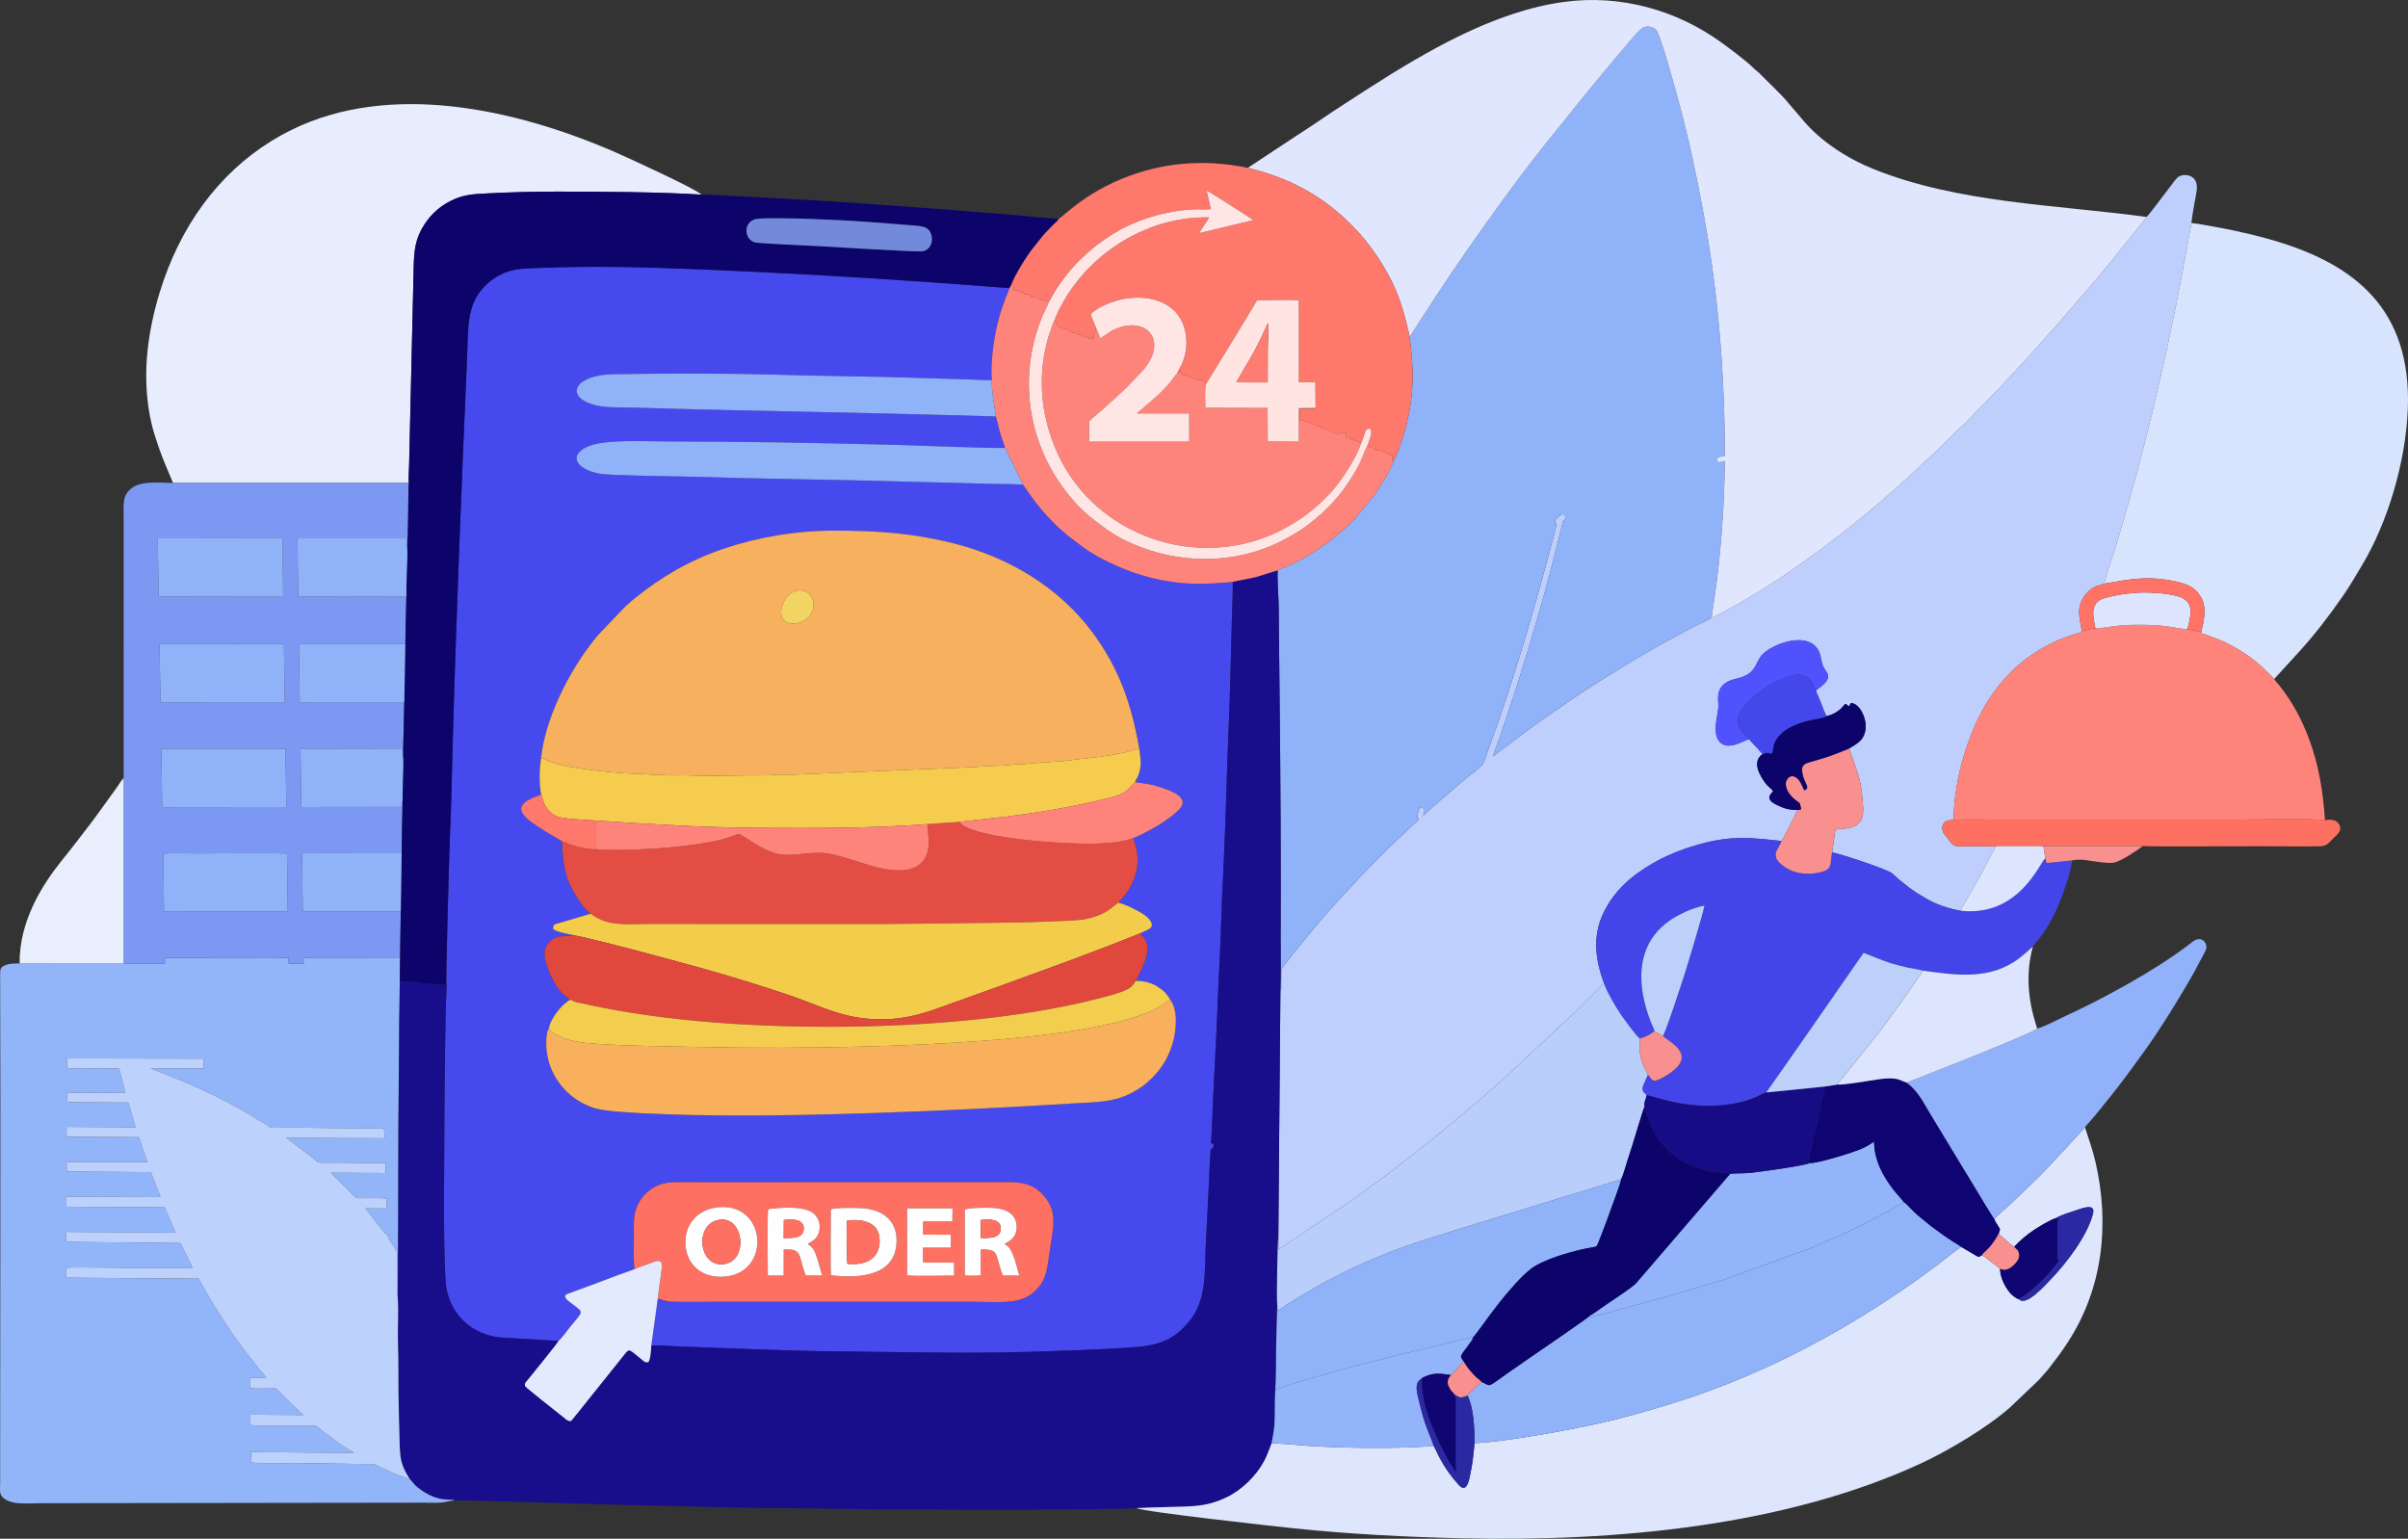 <?xml version="1.0" encoding="UTF-8"?>
<!DOCTYPE svg PUBLIC "-//W3C//DTD SVG 1.1//EN" "http://www.w3.org/Graphics/SVG/1.1/DTD/svg11.dtd">
<!-- Creator: CorelDRAW -->
<svg xmlns="http://www.w3.org/2000/svg" xml:space="preserve" width="198.287mm" height="126.726mm" version="1.1" style="shape-rendering:geometricPrecision; text-rendering:geometricPrecision; image-rendering:optimizeQuality; fill-rule:evenodd; clip-rule:evenodd"
viewBox="0 0 18812.68 12023.21"
 xmlns:xlink="http://www.w3.org/1999/xlink"
 xmlns:xodm="http://www.corel.com/coreldraw/odm/2003">
 <rect x="0" y="0" width="18812.68" height="12023.21" fill="#333333" stroke="none"/>
 <defs>
  <style type="text/css">
   <![CDATA[
    .fil11 {fill:#0C046A}
    .fil26 {fill:#0F0572}
    .fil39 {fill:#0F0671}
    .fil29 {fill:#160C85}
    .fil3 {fill:#180E8B}
    .fil41 {fill:#2B28A3}
    .fil13 {fill:#4345E8}
    .fil37 {fill:#4447EC}
    .fil0 {fill:#464AEE}
    .fil36 {fill:#5052FE}
    .fil35 {fill:#7389DA}
    .fil10 {fill:#7D98F3}
    .fil2 {fill:#90B2F9}
    .fil22 {fill:#91B2FA}
    .fil5 {fill:#92B5FA}
    .fil24 {fill:#93B4FB}
    .fil17 {fill:#B9CEFB}
    .fil12 {fill:#BCD1FC}
    .fil32 {fill:#BDD0FA}
    .fil1 {fill:#BECFFD}
    .fil9 {fill:#D8E3FE}
    .fil27 {fill:#DCE4FE}
    .fil7 {fill:#DDE6FD}
    .fil23 {fill:#E0473D}
    .fil4 {fill:#E0E6FD}
    .fil16 {fill:#E34D44}
    .fil30 {fill:#E3EAFD}
    .fil8 {fill:#E7EDFD}
    .fil28 {fill:#E8EEFB}
    .fil43 {fill:#F1D462}
    .fil19 {fill:#F3CC4C}
    .fil25 {fill:#F3CD4E}
    .fil21 {fill:#F5CC4D}
    .fil34 {fill:#F7908E}
    .fil6 {fill:#F7B05E}
    .fil18 {fill:#F8B05C}
    .fil20 {fill:#FE7062}
    .fil40 {fill:#FE7366}
    .fil15 {fill:#FE786C}
    .fil42 {fill:#FE7D73}
    .fil14 {fill:#FE847B}
    .fil38 {fill:#FEFEFE}
    .fil33 {fill:#FFE4E2}
    .fil31 {fill:#FFE5E4}
   ]]>
  </style>
 </defs>
 <g id="Capa_x0020_1">
  <g id="_1799921589312">
   <path class="fil0" d="M8867.66 6110.35c8.17,4.06 105.52,14.92 130.08,21.64 81.24,22.22 310.37,80.77 221.45,183.87 -75.01,86.97 -251.99,184.53 -365.97,233.35 33.57,103.7 50.23,180.25 14.93,292.13 -31.58,100.11 -79.43,154.68 -130.18,211.59 64.93,17.16 154.89,61.85 201.85,95.53 18.36,13.17 70.38,53.04 56.87,91.44 -8.01,22.76 -69.63,40.6 -93.06,54.56l17.11 16.5c108.22,98.53 -13.21,271.68 -46.47,352.71 61.81,0.15 121.6,15.09 166.08,43.65 20.64,13.26 43.57,29.66 58.26,44.17 9.07,8.96 37.49,43.34 43.49,58.85 62.82,82.35 49.27,240.14 18.64,343.5 -39.38,132.89 -107.35,225.53 -205.57,310.55 -17.59,15.23 -38.6,30.45 -59.19,43.24 -44.6,27.74 -83.12,48.85 -137.43,67.3 -113.57,38.59 -237.73,38.15 -363.32,45.96 -520.52,32.38 -1042.27,58.61 -1568.15,75.59 -532.86,17.21 -1078.75,28.79 -1613.71,10.38 -131.31,-4.52 -261.17,-10.59 -391.77,-21.39 -141.18,-11.69 -211.36,-26.16 -315.73,-93.13 -73.6,-47.24 -147.9,-127.91 -189.9,-219.66 -22.29,-48.71 -38,-100.92 -45.11,-159.29 -5.27,-43.17 -7.38,-151.94 18.68,-179.82 -0.14,-35.8 44.38,-102.86 63.65,-128.33 24.01,-31.76 64.02,-72.48 99.88,-93.41l-35.53 -28.24c-72.54,-55.97 -123.49,-168.44 -149.89,-255.72 -24.77,-81.84 -17.46,-126.54 32.2,-175.81 48.1,-47.72 119.2,-33.67 192.71,-42.66 -43.85,-10.93 -143.03,-25.2 -171.29,-50.6 -2.16,-41.14 17.54,-37.23 54.12,-48.41l237.16 -70.56c-7.96,-11.18 -3.09,-4.62 -13.37,-13.26l-36.6 -36.85c-14.55,-18.79 -27.54,-36.24 -41.36,-57.01 -105.92,-159.23 -124.21,-268.44 -129.7,-459.4l-134.36 -79.36c-115.22,-75.56 -290.34,-171.55 -101.61,-257.04 13.45,-6.09 24.07,-10.53 37.59,-15.6l26.6 -10.47c7.63,-4.29 3.28,-1.39 7.57,-5.66 -17.05,-90.44 -13.33,-189.7 -0.66,-280.66 33.26,-313.55 216.15,-665.31 388.49,-890.93 18.61,-24.37 36.7,-47.58 56.33,-70.68l218.04 -228.27c11.28,-11.46 20.9,-16.55 33.11,-28.38 10.62,-10.28 22.25,-19.5 35.33,-30.18 206.88,-169.14 435.15,-300.72 693.43,-387.98 271.6,-91.76 567.36,-142.44 876.74,-142.07 336.51,0.4 608.02,20.71 920.15,99.09 430,107.99 825.09,342.56 1087.88,697.79 206.26,278.84 303.03,556.23 363.88,903.99 5.64,48.95 16.1,96.64 9.38,147.85 -3.08,23.47 -7.99,41.94 -16.58,64.42 -7.36,19.24 -19.32,34.56 -25.16,51.14zm-5380.4 1652.27c-7.29,56.06 -15.21,834.41 -15.11,896.31 0.66,412.65 -12.44,932.51 8.03,1339.65 12.86,255.61 199.51,440.02 455.3,453.95l428.19 24.5c18.33,-13.12 74.53,-89.05 89.99,-108.11 107.25,-132.26 107.45,-109.52 19.24,-179.01 -28.21,-22.23 -84.09,-55.25 -43.5,-78.59l254.25 -93.84c90.85,-34.08 182.2,-69.13 273.7,-101.14 -10.47,-74.34 -5.06,-171.72 -5.06,-249.82 -0.01,-80.83 -6.9,-156.7 20.36,-228.46 41.84,-110.19 146.04,-201.04 298.04,-200.67 334.49,0.8 669.11,0.21 1003.6,0.05l1503.24 0c148.08,0.04 276.16,-18.07 384.35,114.34 100.82,123.43 66,240 41.76,405.06 -26.31,179.18 -28.02,262.02 -146.07,353.62 -108,83.81 -282.64,60.85 -439.8,60.9l-2002.94 -0.01c-72.82,0 -314.57,3.54 -376.8,-1.35 -42.49,-3.35 -65.41,-16.43 -99.01,-23.24l-50.77 366.72c49.68,-5.14 131.01,3.6 182.47,5.4 421.19,14.75 854.31,36.42 1273.8,40.3 495.08,4.57 994.16,17.93 1491.05,3.57 242.87,-7.03 480.9,-14.76 720.98,-29.22 227.52,-13.7 384.49,-22.87 536.49,-211.63 138.46,-171.93 116.33,-390.82 128.45,-620.57 6.34,-120.06 12.3,-238.37 18.59,-358.45 6.19,-118.28 9.09,-241.5 18.58,-360.41 13.59,-20.03 21.71,0.26 22.77,-40.94 -3.13,-2.02 -6.38,-3.54 -10.94,-6.23 -11.01,-6.48 -1.2,1.39 -9.75,-6.07 7.21,-87.77 9.84,-181.38 13.47,-269.75 11.05,-269.22 29.42,-545.29 38.38,-813.03 6.07,-181.67 19.35,-364.53 24.49,-546.49 5.1,-180.57 13.64,-365.24 22.5,-545.71 17.95,-365.36 24.36,-732.32 40.44,-1097.72 11.93,-270.77 16.35,-554.66 24.4,-827.39 2.75,-93.26 7.05,-189.39 6.92,-282.64 -206.88,19.61 -361.81,25.22 -564.36,-15.65 -173.46,-35.01 -306.2,-88.76 -446.94,-159.31 -109.71,-55 -182.78,-113.73 -272.1,-182.39l-81.54 -70.13c-42.94,-41.26 -109.08,-110.04 -145.81,-157.22 -23.11,-29.69 -43.87,-54.17 -65.82,-85.78l-61.54 -88.71c-69.24,-6.55 -153.18,-4.35 -223.91,-6.13 -511.72,-12.82 -1034.93,-28.79 -1544.19,-37.16 -293.87,-4.82 -590.65,-12.32 -884.73,-20.85 -106.14,-3.08 -568.95,-6.89 -653.39,-21.97 -168.46,-30.08 -250.48,-128.54 -113.2,-203.9 126.31,-69.33 469.64,-47.88 627.33,-47.88 596.29,0 1182.52,10.88 1777.53,26.02 98.27,2.5 852.12,31.17 873.41,23.71 -11,-39.85 -27.87,-79.21 -40.02,-121.93 -11.57,-40.68 -19.24,-83.52 -31.18,-123.45 -561.83,-16.93 -1125.35,-29.01 -1686.82,-41.05 -281.99,-6.05 -564.18,-10.69 -847.14,-19.66 -137.05,-4.35 -280.52,-7.91 -418.53,-10.1 -71.71,-1.14 -130.73,-3.28 -195.2,-22.17 -223.34,-65.44 -142.09,-231.24 154.2,-236.53 398.92,-7.13 887.49,-8.3 1277.99,3.53 281.74,8.53 566.01,11.69 847.87,17.66l626.61 18.27c68.26,1.93 141.87,7.73 208.6,5.99 -9.45,-117.04 10.87,-284.85 34.71,-395.46 25.9,-120.19 60.91,-220.5 105.32,-324.99 -24.91,2.65 -257.58,-17.45 -303.51,-21.1 -99.3,-7.91 -199.01,-14.66 -298.82,-21.69 -614.5,-43.26 -1200.4,-76.82 -1818.88,-102.02 -409.28,-16.67 -843.11,-28.19 -1253.3,-10.95 -102.15,4.29 -189.32,2.17 -278.2,40.64 -38.32,16.58 -74.06,37.78 -100.76,59.07 -197,157.16 -174.63,344.27 -186.35,612.42 -44.72,1023.44 -86.78,2068.6 -114.39,3092.42 -5.56,206.08 -8.61,415.5 -18.59,621.14 -5.76,118.83 -36.63,1221.38 -28.44,1243.44z"/>
   <path class="fil1" d="M16768.9 1695.06c-8.25,17.29 -73.41,97 -89.69,116.47 -100.52,120.12 -220.72,280.18 -322.5,394.25l-283.8 330.57c-8.14,10.14 -15.13,15.53 -23.55,25.6l-241.81 270.3c-8.68,9.35 -15.94,14.76 -24.53,24.5 -9.36,10.62 -15.34,18.5 -24.75,28.68 -95.42,103.16 -222.32,237.01 -323.19,336.15 -34.93,34.34 -64.78,70.77 -101.53,103.23 -76.44,67.57 -175.9,175.91 -258.5,249.45l-186.91 173.38c-9.57,8.83 -17.72,13.63 -26.96,22.39 -18.88,17.9 -31.32,29.41 -51.15,47.01 -305.04,270.44 -580.54,482.84 -919.03,711.15 -87.81,59.22 -459.7,285.92 -519.27,296.92 -12.13,12.26 -92.13,49.73 -114.77,60.38 -127.34,59.86 -439.51,238.55 -559.86,312.57 -72.68,44.71 -143.61,88.87 -214.89,133.28 -148.95,92.8 -277.07,185.28 -418.43,281.94 -67.62,46.24 -135.61,97.15 -201.51,146.67l-197.73 150.16c7,-32.86 27,-78.35 38.98,-112.3 161.91,-459.04 337.89,-1044.65 455.37,-1514.78l45.09 -180.08c7.5,-33.11 3.09,-31.93 26.73,-48.12l-4.92 -32.57c-13.83,-5.19 7.76,-3.73 -16.71,-3.25 -22.23,0.44 -3.94,-1.35 -14.27,3.91 -1.05,0.53 -17.75,13.69 -18.94,14.72 -44.54,38.24 -20.93,43.97 -17.36,59.81 2.63,11.62 -31.07,131.99 -34.85,146.37 -139.17,529.52 -304.37,1088.69 -491.66,1601.37 -57.13,156.38 -22.46,111.59 -179.82,237.91 -73.37,58.89 -157.14,137.68 -225.37,192.45l-108.28 98.04c6.97,-47.68 29.83,-61.55 -27.31,-61.65 -4.81,11.04 -10.59,32.91 -15.11,48.18 -6.02,20.27 -6.77,27 5.72,41.08l2.4 2.12c-11.59,14.43 -27.22,23.51 -40.27,37.48l-116.01 109.29c-88.83,84.19 -220.09,214.52 -303.04,303.18 -79.9,85.39 -290.43,310.59 -358.62,399.01 -21.83,28.32 -45.41,55.57 -68.67,83.08 -46.91,55.46 -90.95,111.61 -134.52,168.51 -34.91,45.61 -53.97,56.6 -53.41,93.88l-0.16 131.66c-3.23,16.51 -0.84,7.93 -6.44,16.1l-16.23 1918.53c7.65,27.33 2.51,70.66 2.51,100.83 -0.12,-6.02 -6.15,2.76 3.63,-5.83 6.89,-6.03 4.55,-3.27 9.56,-6.21l540.51 -360.68c14.46,-10.05 30.73,-21.04 43.16,-30.45l250.45 -183.73c13.99,-10.5 24.98,-18.96 39.11,-30.32l285.68 -222.46c12.43,-9.66 24.09,-20.46 37.95,-31.48l159.24 -131.3c13.62,-12.06 27.25,-20.69 40.88,-32.91 64.33,-57.67 174.5,-145.38 233.56,-200.63 49.05,-45.88 148.8,-127.53 188.25,-167.84l448.4 -419.97c13.94,-13.85 24.35,-19.93 39,-34.73l200.47 -200.84c17.85,-18.73 14.4,-13.24 25.05,-15.02 -68.22,-180.98 -96.19,-367.88 -9.84,-551.56 62.87,-133.73 154.51,-233.59 269.14,-316.49 149.28,-107.96 317.26,-183.68 518.54,-235.01 229.9,-58.61 372.61,-41.41 605.63,-16.43 12.26,-12.33 112.57,-213.02 124.52,-241.78 -69.45,-0.78 -102.67,-12.53 -157.23,-37.98 -112.84,-52.63 -37.71,-94.16 -32.57,-110.37 -6.5,-12.21 -41.19,-36.99 -55.42,-55.69 -48.65,-63.9 -112.98,-173.94 -27.8,-231.72 -3.65,-11.43 -16.07,-19.72 -23.42,-28.3 -9.62,-11.23 -16.39,-20.51 -26.98,-30.46 -7.73,-7.27 -49.97,-52.77 -53.07,-58.85 -42.08,7.9 -167.38,97.02 -233.49,17.79 -57.13,-68.46 -10.14,-210.91 -7.62,-268.2 2.67,-60.55 -29.96,-159.11 95.26,-209.07 54.76,-21.85 146.69,-19.22 197.51,-117.89 21.08,-40.94 33.91,-70.3 61.28,-94.31 99.73,-87.46 360.44,-171.66 432.77,-12.07 17.76,39.19 15.75,82.03 34.99,120.75 21.48,43.2 85.56,77.14 -37.91,165.44 -12.56,8.98 -16.06,9 -21.46,24.34 8.48,10.83 33.33,76.55 40.97,94.79 8.84,21.16 31.4,87.88 44.35,97.83 51.71,-12.5 100.97,-42.29 130.25,-80.27 24.99,-32.44 16.98,-2.05 44.42,2.08l13.55 -24.22c62.24,2.55 117.24,103.86 115.26,184.32 -2.57,104.71 -68.17,133.63 -129.7,171.34l61.73 175.61c21.64,69.05 35.19,122.52 40.93,201.32 4.91,67.54 21.07,153.97 -21.42,200.96 -18,19.9 -44.68,33.34 -76.31,41.6 -41.03,10.74 -75.75,5.98 -111.68,13.71l-26.2 178.98c51.93,6.02 438.54,133.92 471.1,164.77l48.99 45.14c96.05,73.78 90.21,77.83 214.25,150.31 74.6,43.6 171.31,78.57 269.89,95.24 10.28,-29.91 52.02,-93.06 69.66,-125 23.6,-42.72 47.59,-81.95 70.68,-125.92 20.87,-39.76 44.82,-84.83 67.35,-125.24 12.58,-22.56 57.14,-115.28 71.64,-127.77l368.62 -0.04 0.74 11.12 -2.28 -12.26c-51.43,5.55 -450.88,1 -539.12,1 -39.8,0 -97.64,3.42 -135.26,-0.5 -37.71,-3.92 -57.03,-38.71 -73.98,-61.67 -18.66,-25.29 -49.52,-49.52 -39.87,-93.6 9.86,-45 40.56,-45.18 88,-51.37 -1.04,-311.95 116.21,-701.19 281.71,-951.45 81.61,-123.42 185.48,-235.45 300.52,-317.71 96.56,-69.04 187.29,-118.46 301.99,-160.74l86.08 -28.46c19.58,-5.31 21.69,-3.96 29.84,-14.88 -12.32,-93.46 -41.78,-160.81 4.88,-249.72 17.61,-33.53 41.38,-58.67 68.39,-79.04 38.32,-28.92 60.23,-24.88 101.22,-42.08 31.26,-112.67 71.75,-225.13 105.1,-337.14 103.78,-348.59 193.6,-677.65 278.91,-1031.86 82.36,-341.96 166.9,-733.12 231.39,-1083.6l66.59 -365.4c8.32,-77 26.92,-166.36 40.03,-244.57 22.47,-134.1 -89.68,-144.9 -135.85,-119.89 -22.66,12.28 -49.37,52.68 -67.19,76.33 -21.28,28.23 -40.65,54.05 -62,81.38 -21.02,26.92 -109.41,147.82 -126.33,159.09z"/>
   <path class="fil2" d="M11012.96 2632.31c23.03,189.87 35.72,333.89 6.64,527.66 -12.01,80.03 -29.04,158.05 -51.54,231.35 -11.45,37.31 -61.48,186.34 -78.15,204.95 -19.5,70.42 -122.27,230.24 -160.34,281.36l-150.55 181.32c-34.77,38 -73.76,70.73 -112.44,104.79 -20.98,18.49 -37.28,33.14 -60.21,50.29 -109.75,82.13 -217.39,151.39 -344.54,208.84 -25.3,11.44 -57.42,19.43 -78.94,35.55 -5.59,28.24 1.57,165.15 3.82,200.58 4.21,66.36 3.42,139.87 4.15,206.95 7.45,687.65 15.09,1362.64 15.09,2052.15 0,137.96 -1.06,275.84 -1.07,413.7 -0.01,136.24 2.79,278.01 -1.82,413.68 5.6,-8.17 3.22,0.41 6.44,-16.1l0.16 -131.66c-0.57,-37.28 18.49,-48.27 53.41,-93.88 43.57,-56.9 87.61,-113.04 134.52,-168.51 23.26,-27.51 46.84,-54.76 68.67,-83.08 68.19,-88.42 278.72,-313.62 358.62,-399.01 82.95,-88.65 214.21,-218.98 303.04,-303.18l116.01 -109.29c13.05,-13.97 28.68,-23.05 40.27,-37.48l-2.4 -2.12c-12.5,-14.08 -11.74,-20.81 -5.72,-41.08 4.53,-15.27 10.3,-37.13 15.11,-48.18 57.13,0.1 34.28,13.98 27.31,61.65l108.28 -98.04c68.23,-54.76 152,-133.56 225.37,-192.45 157.36,-126.32 122.68,-81.53 179.82,-237.91 187.29,-512.68 352.48,-1071.85 491.66,-1601.37 3.78,-14.37 37.48,-134.74 34.85,-146.37 -3.57,-15.83 -27.18,-21.57 17.36,-59.81 1.19,-1.02 17.88,-14.18 18.94,-14.72 10.33,-5.26 -7.96,-3.47 14.27,-3.91 24.47,-0.47 2.87,-1.94 16.71,3.25l4.92 32.57c-23.63,16.2 -19.22,15.01 -26.73,48.12l-45.09 180.08c-117.48,470.13 -293.46,1055.74 -455.37,1514.78 -11.97,33.95 -31.97,79.44 -38.98,112.3l197.73 -150.16c65.9,-49.52 133.89,-100.43 201.51,-146.67 141.37,-96.66 269.49,-189.14 418.43,-281.94 71.28,-44.41 142.21,-88.58 214.89,-133.28 120.35,-74.02 432.52,-252.71 559.86,-312.57 22.64,-10.65 102.64,-48.12 114.77,-60.38 12.33,-96.92 29.32,-193.71 41.48,-291.41 39.39,-316.13 57.26,-610.23 62.91,-931.98 -32.09,4.54 -46.19,21.94 -65.28,-5.46 2.64,-19.2 11.83,-23.42 30.33,-27.34 29.21,-6.2 32.07,-2.65 34.93,-13.61 -2.65,-658.45 -53.41,-1270.45 -168.05,-1893.18 -52.68,-286.19 -112.34,-567.21 -186.02,-841.92 -18.19,-67.8 -147.88,-553.58 -185.1,-589.29 -19.53,-18.73 -63.32,-33.06 -99.05,-16.21 -30.06,14.18 -116.93,121.1 -140.92,149.83 -6.18,7.4 -8.3,11.27 -14.72,18.18 -12.87,13.82 -15.83,19.08 -28.62,32.76 -8.84,9.46 -19.92,22.81 -30.23,35.27 -9.8,11.83 -19.44,23.62 -29.78,35.88 -185.77,220.16 -340.04,415.45 -520.28,638.82 -101.41,125.68 -236.23,305.04 -332.42,437.58 -186.13,256.53 -354.73,495.76 -527.15,759.09l-200.78 310.23z"/>
   <path class="fil3" d="M9631.35 4546.5c0.13,93.25 -4.17,189.38 -6.92,282.64 -8.05,272.73 -12.48,556.63 -24.4,827.39 -16.07,365.41 -22.49,732.37 -40.44,1097.72 -8.86,180.46 -17.4,365.14 -22.5,545.71 -5.13,181.96 -18.42,364.83 -24.49,546.49 -8.96,267.74 -27.32,543.81 -38.38,813.03 -3.63,88.37 -6.26,181.98 -13.47,269.75 8.56,7.46 -1.25,-0.41 9.75,6.07 4.56,2.69 7.81,4.21 10.94,6.23 -1.06,41.2 -9.18,20.91 -22.77,40.94 -9.49,118.91 -12.39,242.12 -18.58,360.41 -6.29,120.08 -12.25,238.39 -18.59,358.45 -12.13,229.75 10.01,448.64 -128.45,620.57 -152,188.76 -308.97,197.93 -536.49,211.63 -240.08,14.46 -478.11,22.19 -720.98,29.22 -496.89,14.36 -995.97,1.01 -1491.05,-3.57 -419.49,-3.88 -852.61,-25.55 -1273.8,-40.3 -51.46,-1.8 -132.8,-10.54 -182.47,-5.4 -0.54,27.29 -7.4,112.08 -22.28,128.49 -22.96,9.7 -39.61,-8.79 -53.94,-20.38 -99.77,-80.68 -93.32,-87.97 -132.4,-39.65 -46.46,57.46 -93.41,116.44 -140.13,175.32 -47.7,60.14 -91.5,114.49 -140.26,175.08 -46.49,57.77 -88.94,113.27 -138,171.36 -29.5,0.45 -39.49,-13.96 -55.92,-27.02 -49.3,-39.21 -295.61,-233.43 -301.1,-243.89 -11.8,-22.51 8.49,-38.22 19.75,-52.15 30.71,-38 236.04,-289.83 239.68,-303.63l-428.19 -24.5c-255.79,-13.94 -442.44,-198.34 -455.3,-453.95 -20.46,-407.14 -7.36,-926.99 -8.03,-1339.65 -0.09,-61.9 7.83,-840.25 15.11,-896.31l1.74 -76.06c-10.49,8.37 -9.69,-9.08 -10.54,24.79l-0.19 -16.6 -73.68 0c-11.16,-21.26 -67.04,4.84 -134.81,-17.42l-79.63 -7.16c-13,-0.65 -27.5,1.46 -40.19,-0.75 -22.65,-3.93 0.75,-8.96 -26.4,-3.32 -4.93,202.66 -7.71,412.29 -7.45,615.97 0.28,205.78 -5.23,411.88 -5.07,618.51 0.33,411.62 -2.85,827.21 -3.45,1240.42 7.59,118.98 -2.57,251.31 1.88,372.48 4.48,121.58 1.88,250.3 3.67,373.66 1.76,121.44 5.17,245.98 8.6,368.67 1.58,57.17 2,117.3 16.71,170.18 15.47,55.69 36.74,86.49 61.04,128.07 23.82,24.21 33.53,44.74 62.78,67.69 161.03,126.32 252.81,83.25 288.32,101.27 27.9,-3.59 1272.4,34.86 1314.51,35.55 442.88,7.21 887.79,26.32 1331.38,26.53 221.79,0.1 444.07,8.44 667.64,8.21 449.29,-0.48 895.69,9.02 1347.59,1.14 219.27,-3.82 450.13,1.68 667.24,-10.83 124.67,-6.97 252.09,-7.37 377.24,-12.13 132.94,-5.06 212.11,-18.98 319.7,-69.13 125.44,-58.47 237.09,-168.86 299.86,-285.76 26.02,-48.47 36.47,-84.71 57.24,-136.27 15.28,-75.68 23.96,-118.14 25.96,-200.62 1.75,-71.89 -0.03,-150.75 4.41,-221.23 6.87,-106.02 5.61,-228.39 6.55,-335.9l8.7 -331.3c-7.55,-32.3 3.65,-520.34 8.24,-527.27l16.23 -1918.53c4.61,-135.66 1.81,-277.44 1.82,-413.68 0.01,-137.85 1.07,-275.74 1.07,-413.7 0,-689.51 -7.64,-1364.5 -15.09,-2052.15 -0.73,-67.09 0.07,-140.6 -4.15,-206.95 -2.26,-35.43 -9.41,-172.33 -3.82,-200.58 -12.4,-1.95 -140.02,43.12 -170.47,50.49 -59.04,14.27 -123.71,23.34 -181.08,37.58z"/>
   <path class="fil4" d="M9748.68 1311.37c270.51,65.73 499.3,174.46 701.14,345.81 169.24,143.69 289.62,295.72 398.78,494.03 81.91,148.8 124.52,298.64 164.35,481.1l200.78 -310.23c172.42,-263.33 341.02,-502.57 527.15,-759.09 96.19,-132.54 231,-311.9 332.42,-437.58 180.24,-223.37 334.51,-418.66 520.28,-638.82 10.34,-12.26 19.98,-24.05 29.78,-35.88 10.3,-12.46 21.39,-25.81 30.23,-35.27 12.8,-13.68 15.76,-18.94 28.62,-32.76 6.42,-6.91 8.55,-10.78 14.72,-18.18 23.98,-28.73 110.86,-135.64 140.92,-149.83 35.73,-16.85 79.52,-2.51 99.05,16.21 37.22,35.71 166.92,521.49 185.1,589.29 73.68,274.71 133.34,555.73 186.02,841.92 114.65,622.74 165.41,1234.73 168.05,1893.18 -2.87,10.97 -5.72,7.41 -34.93,13.61 -18.5,3.92 -27.69,8.14 -30.33,27.34 19.1,27.41 33.2,10 65.28,5.46 -5.65,321.74 -23.52,615.85 -62.91,931.98 -12.16,97.7 -29.15,194.5 -41.48,291.41 59.57,-11.01 431.47,-237.7 519.27,-296.92 338.5,-228.31 614,-440.71 919.03,-711.15 19.83,-17.6 32.27,-29.11 51.15,-47.01 9.24,-8.76 17.39,-13.56 26.96,-22.39l186.91 -173.38c82.6,-73.54 182.06,-181.88 258.5,-249.45 36.75,-32.47 66.59,-68.9 101.53,-103.23 100.87,-99.14 227.78,-232.99 323.19,-336.15 9.41,-10.18 15.39,-18.06 24.75,-28.68 8.6,-9.73 15.85,-15.14 24.53,-24.5l241.81 -270.3c8.42,-10.07 15.41,-15.46 23.55,-25.6l283.8 -330.57c101.78,-114.07 221.98,-274.12 322.5,-394.25 16.28,-19.47 81.43,-99.18 89.69,-116.47 -705.78,-95.82 -1470.61,-107.72 -2132.41,-374.37 -205.69,-82.87 -416.08,-219.24 -552.92,-384.91l-107.6 -125.98c-58.62,-73.61 -166.42,-171.15 -232.09,-239 -13.42,-13.89 -28.22,-22.69 -41.56,-36.35 -54.22,-55.51 -198.3,-162.57 -262.44,-208.52 -334.82,-239.87 -770.06,-373.63 -1226.62,-310.25 -541.53,75.18 -1071,386.26 -1518.62,673.13 -63.53,40.7 -127.59,82.96 -191.63,123.86 -127.88,81.69 -250.65,169.53 -376.88,249.84l-377.45 248.86z"/>
   <path class="fil5" d="M965.86 7528.61l-812.49 -0.44c-41.42,0.64 -73.1,-1.99 -109.42,12.19 -40.83,15.95 -42.92,29.6 -42.74,78.12 4.57,1239.56 0.02,2487.54 0.02,3727.39 0,81.93 0,163.84 0,245.77 0,42.86 -7.91,77.33 16.55,104.25 19.29,21.24 48.29,35.15 83.78,43.37 60.49,14.01 166.37,6.03 233.54,6.03l2985.98 -4.11c38.94,0 82.4,1.8 120.79,-0.48 41.77,-2.5 66.5,-14.57 108.72,-17.68 -35.51,-18.02 -127.29,25.05 -288.32,-101.27 -29.25,-22.95 -38.96,-43.48 -62.78,-67.69 -53.46,-7.18 -191.5,-73.73 -243.02,-97.57 -27.38,-12.66 -27.05,-17.86 -61.13,-17.74 -193.4,0.63 -400.12,-6.7 -594.16,-6.78 -53.9,-0.02 -305.14,4.28 -338.55,-5.7l-1.65 -80.42 804.4 6.51c-97.77,-59.34 -141.23,-93.85 -225.45,-155.12 -16.52,-12.02 -61.58,-52.69 -75.29,-55.55 -48.07,-10.01 -489.39,7.73 -504.2,-8.75 -8.28,-20.31 -3.06,-55.02 -4.46,-79.15l414.4 2.84 -78.93 -73.7c-12.61,-14.38 -25.83,-23.82 -39.86,-38.02l-79.54 -80.19c-19.41,-22.8 -20.4,-15.71 -59.25,-15.61 -45.87,0.11 -116.15,2.4 -159.72,-2.88 0.01,-23.73 -4.81,-59.46 1.49,-80.58l125.66 1.66c-5.42,-14.16 -25.5,-36.03 -34.79,-46.34 -14.16,-15.72 -24.51,-29.41 -37.02,-44.96 -143.81,-178.69 -213.48,-278.51 -337.07,-477.93 -27.99,-45.17 -97.85,-162.92 -118.49,-206.97l-1034.24 -7.88c-8.51,-21.54 -3.09,-53.6 -1.12,-76.97 29.13,-6.99 426.89,0.58 493.45,0.46 164.65,-0.3 330.5,1.17 495.43,2.75l-90.29 -184.95c-8.58,-14.32 -0.21,-4.58 -10.28,-11.74l-886.59 -8.82c-5.94,-23.32 -4.61,-54.57 -0.83,-78.48l852.52 5.59 -84.65 -197.47 -766.86 -4.64 -0.76 -77.78 735.36 2.04 -75.22 -194.79 -657.14 -4.26 -0.68 -75.26 629.98 -0.09 -65.95 -193.06 -561.71 -4.11c-5.87,-24.39 -2.64,-52.33 -2.63,-76.71l538.76 3.23 -56.92 -193.01 -476.81 -2.89 -2.07 -75.07 456.24 1.77 -50.04 -191.14 -406.28 -1.37 0.55 -76.78 1068.47 2.14 -0.01 77.15 -418.5 -1.68 206.45 81.33c69.05,27.57 133.45,57.82 199.47,87.21 128.9,57.4 261.86,128.72 376.83,196.71l132.64 80.4c21.35,13.76 21.53,19.46 51.78,18.95 278.27,-4.72 577.65,8.74 858.88,4.05l6.24 77.89 -769.84 -2.71 206.2 154.72c30.46,24.86 31.23,39.83 79.43,39.12 162.17,-2.39 327.35,2.56 490.13,2.56l0.73 78.01 -426.94 -2.01c5.68,13.78 68.96,70.07 80.16,80.69 140.75,133.46 80.89,117.6 196.12,117.7 27.77,0.03 138.95,-2.5 156.37,4.7l4.47 76.07 -168.77 -1.39 143.63 183.73c14.23,20.67 6.95,11.49 30.67,18.54 1.65,40.17 17.41,45.93 48.3,95.01 31.89,50.64 26.08,43.94 26.07,116.37 0,20.03 -5.59,265.12 4.52,286.06 0.61,-413.2 3.79,-828.8 3.45,-1240.42 -0.16,-206.63 5.35,-412.73 5.07,-618.51 -0.27,-203.68 2.51,-413.31 7.45,-615.97l2.31 -184.28 -755.01 0.82 1.06 46.02 -116.87 0 -1.3 -43.46c-26.51,-7.3 -911.32,-0.49 -965.51,-0.58l0.68 43.97 -323.06 0.03z"/>
   <path class="fil6" d="M6353.1 4751.32c-28.45,153.72 -302.07,174.69 -241.76,-15.92 60.76,-192.02 270.04,-136.84 241.76,15.92zm-2126.45 1173.24c14.24,-1.03 12.38,1.01 26.18,8.06 151.95,77.74 610.34,114.7 784.57,116.06 27.21,0.22 44.49,5.49 73.61,4.94 26.78,-0.51 50.77,-1.41 75.99,1.83 43.79,5.62 110.71,2.31 157.57,2.19l151.49 4.18c156.88,3.86 316.56,-6.8 466.95,-3.74 53.46,1.08 98.94,-5.83 151.55,-5.53 26.78,0.15 50.46,1.75 77.87,0.38l1359.87 -57.04c38.43,1.17 180.1,-12.9 225.34,-12.11 45.07,0.79 136.92,-10.28 180.03,-12.59 14.86,-0.79 24.47,1.22 39.82,-0.87 20.12,-2.76 48.71,-3.24 71.64,-6.17 72.14,-9.21 202.38,-11.05 291.76,-23.65 92.49,-13.03 176.92,-17.8 281.55,-33.89 66.23,-10.18 129.25,-22.44 193.93,-39.71 22.8,-6.09 43.12,-15.79 63.67,-19.98 -60.84,-347.76 -157.62,-625.15 -363.88,-903.99 -262.79,-355.23 -657.88,-589.81 -1087.88,-697.79 -312.13,-78.38 -583.65,-98.69 -920.15,-99.09 -309.38,-0.37 -605.14,50.3 -876.74,142.07 -258.28,87.26 -486.55,218.84 -693.43,387.98 -13.08,10.68 -24.72,19.9 -35.33,30.18 -12.21,11.83 -21.83,16.92 -33.11,28.38l-218.04 228.27c-19.63,23.1 -37.71,46.31 -56.33,70.68 -172.34,225.62 -355.22,577.39 -388.49,890.93z"/>
   <path class="fil7" d="M15581.3 9526.41c4.05,16.05 20.2,37.48 29.24,52.72 17.91,30.18 17,19.64 5.44,56.74 7.39,12.98 17.2,20.69 29.55,30.97 21.9,18.22 72.2,68.28 90.88,74.06 43.73,-45.99 90.71,-87.67 150.73,-128.02 40.06,-26.94 130.89,-83.07 182.59,-98.05 15.32,-15.86 122.74,-49.6 152.03,-59.17 41.65,-13.62 150.01,-56.95 130.42,24.67 -41.87,174.43 -212.43,393.84 -330.96,516.43 -41.67,43.08 -191.61,213.96 -246.74,155.38 -17.18,-2.28 -49.73,-28.85 -59.72,-38.37 -14.91,-14.22 -29.68,-34.29 -42.86,-55.55 -21.32,-34.35 -47.69,-95.58 -45.84,-145.17 -24.57,-19.21 -48.01,-36.38 -72.9,-55.43 -17.37,-13.26 -54.15,-43.54 -69.29,-50.33 -17.92,8.72 -18.72,19.52 -41.73,6.02 -14.66,-8.61 -24.33,-14.12 -38.87,-22.82 -27.26,-16.3 -52.61,-30.85 -79.57,-47.15 -17.11,3.7 -179.82,134.42 -193.54,144.7 -131.99,98.78 -254.25,184.33 -392.72,275.02 -487.23,319.09 -1006.6,582.02 -1563.51,766.99 -170.98,56.78 -337.72,104.15 -515.72,151.74 -246.32,65.87 -868.66,183.04 -1138.76,194.32 -6.78,77.81 -12.42,142 -28.34,219.57 -10.46,50.92 -26.23,182.91 -95.04,106.51 -60.44,-67.12 -109.55,-136.44 -153.03,-219.25 -13.1,-24.96 -26.26,-57.09 -39.89,-81.14 -48.37,-2.16 -111.1,4.22 -161.07,6.05 -259.08,9.49 -545.14,5.69 -803.18,-9.42 -41.4,-2.42 -287.03,-26.76 -305.92,-18.1 -20.77,51.56 -31.21,87.8 -57.24,136.27 -62.76,116.9 -174.42,227.28 -299.86,285.76 -107.59,50.15 -186.76,64.07 -319.7,69.13 -125.14,4.76 -252.57,5.16 -377.24,12.13 53.71,29.67 1090.61,143.32 1231.47,158.09 429.76,45.04 872.38,67.65 1312.66,77.82 1194.44,27.62 2524.57,-93.43 3588.57,-587.16 214.41,-99.5 521,-283.2 693.39,-436.96l222.23 -212.01c24.06,-28.92 52.92,-56.17 81.98,-94.19 65.2,-85.29 84.15,-107.32 145.96,-202.2 272.95,-418.93 328.71,-920.91 215.37,-1409.93 -22.27,-96.05 -52.87,-178.5 -81.47,-267.92l-258.42 279.49c-108.89,120.58 -206.38,202.82 -312.85,309.76 -16.81,16.89 -131,111.57 -136.53,128.02z"/>
   <path class="fil8" d="M1351.77 3773.56l1842.16 -0.06c-3.74,-35.53 1.29,-98.64 2.19,-136.98l35.72 -1543.5c3.03,-134.4 11.59,-230.5 86.23,-342.85 56.94,-85.71 132.19,-151.55 234.9,-195.34 81.1,-34.59 149.72,-38.22 243.2,-43.18 184.42,-9.79 370.92,-14.83 557.09,-14.65 345.92,0.32 786.7,2.43 1126.43,23.52 -36.09,-42.38 -595.3,-298.03 -687.45,-337.72 -772.4,-332.63 -1742.06,-547.13 -2513.22,-168.8 -436.69,214.22 -771.96,589.89 -966.83,1085.48 -96.3,244.88 -173.08,557.9 -169.8,853.71 1.75,157.1 23.04,307.93 65.9,445.87 20.96,67.45 41.83,127.11 66.91,191.01l76.57 183.49z"/>
   <path class="fil9" d="M16438.24 4560.72c209.06,-36.2 348.74,-65.31 572.02,-14.41 97.5,22.24 151.1,55.99 188.59,126.47 42.83,80.48 19.65,176.91 -1.37,262.88 -0.5,18.78 -2,10.72 38.73,23.85l126.47 49.5c56.01,25.98 101.73,50.77 151.59,81.84 68.66,42.78 139.31,98.99 193.14,154.89l59.99 59.65 188.48 -206.18c134.4,-147.86 228.95,-272.62 346.53,-439.8 53.87,-76.57 100.05,-157.85 150.76,-242.4 203.24,-338.84 341.26,-807.97 357.9,-1217.92 31.9,-786.05 -419.04,-1133.81 -1040.18,-1318.06 -103.58,-30.73 -205.76,-55 -314.3,-78.82 -53.97,-11.85 -110.32,-21.97 -164.88,-31.85 -54.03,-9.79 -117.71,-22.27 -171.48,-27.63l-66.59 365.4c-64.5,350.47 -149.03,741.64 -231.39,1083.6 -85.3,354.21 -175.13,683.27 -278.91,1031.86 -33.35,112.01 -73.84,224.48 -105.1,337.14z"/>
   <path class="fil10" d="M1274.86 6670.18c71.8,-6.73 169.6,-2.05 243.98,-2.05 85.42,0 694.43,-4.72 723.55,2.16l5.56 451.44 -966.68 1.45 -6.41 -453zm955.33 -819.28l7 454.84 -969.65 1.15 -8.15 -455.87 970.8 -0.12zm-984.19 -821.19l972.09 1.35 6.56 455.88 -970.83 0.12 -7.82 -457.35zm-14.12 -829.5l974.06 1.48 6.49 461.18 -972.54 -1.55 -8.01 -461.12zm-265.97 1878.69l-0.07 1449.7 323.06 -0.03 -0.68 -43.97c54.19,0.09 939.01,-6.72 965.51,0.58l1.3 43.46 116.87 0 -1.06 -46.02 755.01 -0.82 5.11 -360.72 -765.54 1.13 -5.94 -455.32 778.57 0.25 6.88 -407.42c-10.54,13.42 -7.12,27.69 -6.76,45.09l-784.63 1.13 -5.77 -455.74 796.95 -1.37 2.87 57.22c0.56,-0.83 1.05,-2.12 1.26,-2.76l9.76 -416.29 -816.96 0.09 -6.8 -457.37 831.85 -0.1 8.15 -367.13 -845.03 -1.19 -6.33 -461.1 850.11 -0.01 3.96 -0.03 2.26 64.84c11.35,-13.73 7.76,-430.35 14.1,-491.53l-1842.16 0.06c-95.26,-1.39 -234.74,-15.63 -306.09,29.41 -92.88,58.63 -79.81,121.62 -79.81,256.14l0.05 2019.8z"/>
   <path class="fil11" d="M5909.43 1710.61c52.14,-9.96 354.39,-3.09 424.8,0.06 134.46,6 269.45,10.44 404.94,20.53 132.23,9.85 264.17,18.98 395.28,30.34 72.14,6.25 121.39,8.73 140.82,71.74 20.32,65.86 -15.13,120.55 -68.38,131 -28.79,5.65 -766.41,-38.11 -812.24,-41.02 -56.94,-3.63 -472.63,-19.99 -501.56,-30.75 -87.3,-32.43 -81.92,-163.1 16.34,-181.89zm-2715.5 2062.89c-6.34,61.19 -2.75,477.8 -14.1,491.53 7.06,45.34 0.08,148.6 -1.47,199.57 -1.99,65.49 -4.11,132.5 -3.49,197.91l-8.15 367.13 -8.09 457.39 -9.76 416.29c-0.21,0.65 -0.7,1.93 -1.26,2.76 6.84,28.18 1.58,143.01 0.03,178.54 -2.54,57.84 -0.69,117.19 -2.68,175.12l-6.88 407.42 -7.09 453.94 -5.11 360.72 -2.31 184.28c27.15,-5.64 3.76,-0.61 26.4,3.32 12.68,2.21 27.19,0.09 40.19,0.75l79.63 7.16c67.77,22.26 123.65,-3.84 134.81,17.42l73.68 0 0.19 16.6c0.85,-33.87 0.05,-16.42 10.54,-24.79l-1.74 76.06c-8.19,-22.06 22.68,-1124.61 28.44,-1243.44 9.97,-205.64 13.03,-415.06 18.59,-621.14 27.61,-1023.82 69.67,-2068.99 114.39,-3092.42 11.72,-268.16 -10.65,-455.26 186.35,-612.42 26.7,-21.29 62.44,-42.49 100.76,-59.07 88.89,-38.46 176.05,-36.35 278.2,-40.64 410.2,-17.24 844.03,-5.72 1253.3,10.95 618.49,25.2 1204.38,58.76 1818.88,102.02 99.81,7.03 199.52,13.78 298.82,21.69 45.93,3.65 278.59,23.75 303.51,21.1l12.04 -22.85c29.66,-81.56 120.52,-224.21 166.18,-282.42l74.27 -93.72c25.02,-32.31 59.33,-62.9 78.72,-85.03 14.08,-16.06 43.76,-36.97 52.28,-56.01 -112.24,-5.07 -230.31,-19.65 -343.06,-28.94 -697.36,-57.4 -1393.91,-109.19 -2092.84,-143.64 -117.8,-5.82 -239.48,-14.57 -356.39,-16.13 -339.73,-21.09 -780.52,-23.2 -1126.43,-23.52 -186.17,-0.18 -372.67,4.86 -557.09,14.65 -93.47,4.96 -162.1,8.59 -243.2,43.18 -102.71,43.79 -177.97,109.63 -234.9,195.34 -74.64,112.35 -83.21,208.45 -86.23,342.85l-35.72 1543.5c-0.9,38.34 -5.93,101.45 -2.19,136.98z"/>
   <path class="fil12" d="M3199.48 11554.05c-24.31,-41.58 -45.57,-72.38 -61.04,-128.07 -14.71,-52.87 -15.12,-113.01 -16.71,-170.18 -3.43,-122.68 -6.84,-247.23 -8.6,-368.67 -1.79,-123.36 0.81,-252.08 -3.67,-373.66 -4.45,-121.18 5.71,-253.5 -1.88,-372.48 -10.1,-20.94 -4.52,-266.03 -4.52,-286.06 0.01,-72.44 5.82,-65.74 -26.07,-116.37 -30.89,-49.08 -46.65,-54.84 -48.3,-95.01 -23.72,-7.05 -16.44,2.13 -30.67,-18.54l-143.63 -183.73 168.77 1.39 -4.47 -76.07c-17.43,-7.19 -128.6,-4.67 -156.37,-4.7 -115.23,-0.1 -55.37,15.76 -196.12,-117.7 -11.2,-10.63 -74.48,-66.92 -80.16,-80.69l426.94 2.01 -0.73 -78.01c-162.78,0 -327.96,-4.95 -490.13,-2.56 -48.2,0.71 -48.97,-14.26 -79.43,-39.12l-206.2 -154.72 769.84 2.71 -6.24 -77.89c-281.23,4.69 -580.61,-8.78 -858.88,-4.05 -30.26,0.51 -30.44,-5.19 -51.78,-18.95l-132.64 -80.4c-114.97,-67.99 -247.93,-139.31 -376.83,-196.71 -66.01,-29.39 -130.42,-59.64 -199.47,-87.21l-206.45 -81.33 418.5 1.68 0.01 -77.15 -1068.47 -2.14 -0.55 76.78 406.28 1.37 50.04 191.14 -456.24 -1.77 2.07 75.07 476.81 2.89 56.92 193.01 -538.76 -3.23c-0.01,24.37 -3.24,52.31 2.63,76.71l561.71 4.11 65.95 193.06 -629.98 0.09 0.68 75.26 657.14 4.26 75.22 194.79 -735.36 -2.04 0.76 77.78 766.86 4.64 84.65 197.47 -852.52 -5.59c-3.78,23.91 -5.1,55.16 0.83,78.48l886.59 8.82c10.07,7.15 1.7,-2.58 10.28,11.74l90.29 184.95c-164.93,-1.58 -330.78,-3.06 -495.43,-2.75 -66.56,0.12 -464.32,-7.45 -493.45,-0.46 -1.97,23.38 -7.39,55.44 1.12,76.97l1034.24 7.88c20.64,44.05 90.5,161.8 118.49,206.97 123.59,199.42 193.25,299.24 337.07,477.93 12.51,15.55 22.86,29.24 37.02,44.96 9.29,10.3 29.37,32.17 34.79,46.34l-125.66 -1.66c-6.3,21.12 -1.48,56.85 -1.49,80.58 43.58,5.28 113.85,3 159.72,2.88 38.85,-0.1 39.84,-7.19 59.25,15.61l79.54 80.19c14.03,14.19 27.25,23.63 39.86,38.02l78.93 73.7 -414.4 -2.84c1.39,24.13 -3.82,58.83 4.46,79.15 14.81,16.48 456.13,-1.26 504.2,8.75 13.71,2.86 58.78,43.53 75.29,55.55 84.22,61.27 127.68,95.79 225.45,155.12l-804.4 -6.51 1.65 80.42c33.41,9.98 284.65,5.68 338.55,5.7 194.04,0.09 400.76,7.41 594.16,6.78 34.08,-0.11 33.75,5.09 61.13,17.74 51.53,23.84 189.56,90.39 243.02,97.57z"/>
   <path class="fil13" d="M12534.25 7690.44c8.42,29.73 40.39,89.6 55.82,116.85 21.7,38.3 42.95,74.63 66.35,109.8 24.37,36.63 131.62,185.1 154.63,197.76 22.89,-5.88 42.88,-14.08 63.04,-24.14 23.79,-11.87 35.62,-23.95 52.48,-33.5 -4.76,-19.7 -20.92,-49.82 -28.93,-70.12 -28.21,-71.63 -52.48,-153.58 -64.57,-230.67 -36.15,-230.38 21.2,-428.42 207,-560.41 61.92,-43.99 178.94,-103.24 276.03,-120.19 -13.66,74.06 -127.95,449.72 -150.36,520.07 -35.68,112.07 -130.76,405.03 -172.87,498.96 47.05,51.56 300.01,152.49 5.21,320.6 -101.74,58.03 -86.62,15 -124.25,-17.87 -11.67,25.48 -23.2,52.54 -34.99,79.75 -19.41,44.73 2.86,57.47 25.78,80.37 41.8,1.46 369.73,141.69 728.52,55.31 126.38,-30.43 162.89,-63.83 205.63,-76.91l190.92 -271.99c30.8,-46.55 63.47,-88.04 94.43,-134.91l475.39 -684.42c7.14,1.53 152.88,63.52 218.89,82.8 39.75,11.62 78.94,22 120.02,31.36 36.93,8.42 89.91,14.8 122.72,24.77 244.34,33.56 485.95,70.78 704.11,-62.08 74.53,-45.39 142.32,-116.38 156.54,-123.8 2.49,-10.69 42.81,-54.49 53.07,-68.01 55.93,-73.62 96.88,-144.26 136.57,-232.16 29.11,-64.46 118.73,-304.42 115.09,-374.66l-196.21 20.4 -11.49 -37.25c-42.31,32.22 -203.73,461.1 -661.37,409.89 -98.59,-16.67 -195.29,-51.64 -269.89,-95.24 -124.04,-72.49 -118.2,-76.53 -214.25,-150.31l-48.99 -45.14c-32.55,-30.85 -419.17,-158.75 -471.1,-164.77 -16.7,82.55 4.54,128.21 -76.57,150.98 -92.27,25.89 -198.42,21.85 -281.17,-29.84 -149.3,-93.26 -54.92,-145.44 -37.73,-210.78 -233.02,-24.98 -375.73,-42.18 -605.63,16.43 -201.28,51.33 -369.27,127.05 -518.54,235.01 -114.63,82.89 -206.27,182.76 -269.14,316.49 -86.35,183.68 -58.38,370.59 9.84,551.56z"/>
   <path class="fil14" d="M16370.66 4910.23c-28.33,-0.53 -75.98,15.89 -106.9,21.34 -8.15,10.92 -10.26,9.56 -29.84,14.88l-86.08 28.46c-114.7,42.28 -205.43,91.7 -301.99,160.74 -115.04,82.26 -218.91,194.29 -300.52,317.71 -165.49,250.26 -282.75,639.5 -281.71,951.45 118.04,-4.13 243.02,-0.48 361.83,-0.48 604.84,0 1209.69,0 1814.52,0 92.03,0 687.46,-8.86 724.26,3.8 -16.5,-234.04 -48.41,-425.77 -122.53,-628.38 -57.06,-155.97 -132.62,-296.03 -232.81,-422.59 -10.05,-12.7 -36.97,-40.9 -41.49,-51.75l-59.99 -59.65c-53.83,-55.9 -124.48,-112.11 -193.14,-154.89 -49.87,-31.07 -95.58,-55.86 -151.59,-81.84l-126.47 -49.5c-40.73,-13.13 -39.23,-5.08 -38.73,-23.85 -14.38,6.08 -36.09,-3.46 -51.01,-7.51 -8.1,-2.19 -18.8,-4.56 -27.02,-6.28 -7.09,-1.48 -22.09,-3.98 -29.14,-5.34 -14.72,2.77 -138.15,-20.4 -167.76,-23.72 -115.79,-12.95 -261.34,-14.57 -377.56,-3.54 -35.95,3.41 -152.01,23.5 -174.35,20.96z"/>
   <path class="fil15" d="M8271.99 1709.23c-8.52,19.03 -38.2,39.94 -52.28,56.01 -19.39,22.13 -53.7,52.71 -78.72,85.03l-74.27 93.72c-45.66,58.21 -136.53,200.86 -166.18,282.42 9.11,2.74 10.98,1.46 18.98,-5.12 -1.99,16.61 -6.95,2.03 -1.25,19.76 2.68,8.36 -1.12,8.78 0.77,14.72 4.23,13.32 -7.69,0.04 4.68,6.46 8.96,9.17 -11.71,1.44 17.57,8.29 21.07,4.91 10.23,-7.64 15.03,8.26l32.77 0 0 16.39 65.54 8.19 0 16.39 65.53 8.2 0 16.39c5.75,0 16.17,-0.58 21.52,0.15 8.98,1.21 6.95,1.72 9.35,2.5 11.86,3.84 32.49,10.46 43.89,8.73 12.31,-14.04 31.88,-55.24 44.32,-75.35 58.35,-94.44 140.3,-198.88 222.32,-273.4 78.47,-71.28 112.52,-100.26 211.75,-165 187.29,-122.17 429.04,-196.91 660.57,-206.54 39.49,-1.66 89.82,2.87 126.38,-0.95l-34.26 -146.31c9.91,2.45 353.53,219.99 365.38,232.14l-420.19 100.98c10.59,-31.19 61.11,-91.52 73.61,-122.39 -462.36,-9.88 -895.98,257.16 -1120.19,629.82 -16.39,27.24 -81.38,140.4 -82.48,170.23 5.32,5.7 2.38,2.59 4.54,12.06 1.27,5.58 0.76,7.75 2.25,13.25l4.44 11.64c2.23,7.26 2.24,3.68 2.47,13.02 41.64,0 31.07,24.57 91.02,24.57 7.76,9.86 5.13,10.58 8.2,20.19l59.32 12.82c16.94,8.72 -6.54,1.68 12.32,7.14 12.84,3.72 9.77,-2.67 25.71,8.61 24.68,17.45 -10.64,-6.07 6.61,5.45 13.05,8.73 24,6.83 37.46,10.95 34.09,10.44 2.04,4.49 48.21,4.49 0,-34.96 8.96,-11.62 4.87,-37.89l15.39 -38.75c-9.45,-24.8 -41.38,-93.09 -42.65,-112.99 50.38,-51.89 170.09,-103.19 263.03,-118.94 212.31,-35.95 439,34.06 478.18,275.86 13.7,84.56 2.11,166.66 -33.9,242.29 -9.12,19.17 -29.33,49.67 -32.27,65.63 26.67,-9.87 -10.46,-11.45 28.98,-20.93 9.39,28.41 -11.09,19.04 -0.07,16.39 5.3,19.52 -5.73,1.02 8.24,11.12 10.23,7.39 16.34,2.53 28.83,7.69l80.49 33.56c10.67,2.59 38.79,4.63 51.62,4.63l15.14 16.76c5.09,4.15 6.62,3.05 12.94,10.72 2.06,-1.41 387.25,-628.66 396.17,-652.37 54.32,-0.09 293.66,-6.72 327.4,2.6l0.48 639.02 128.55 0.02 2.25 200.08c-9.44,13.5 -48.67,7.22 -63.73,7.21 -20.49,-0.01 -40.98,0 -61.47,0l0.01 86.95c42.77,0.41 23.73,8.94 81.78,21.84 33.24,7.38 36.21,27.61 77.98,27.61l8.2 16.39c31.2,-0.28 18.98,2.64 38.81,7.2 6.39,1.48 7.63,0.33 14.18,2.49l55.96 26.69c45.06,22.39 52.48,0.66 52.51,0.65 12.66,-6.94 17.46,-4.25 33.92,-4.25l0 36.86 25.79 0 8.2 16.39c16.06,0 14.28,-2.31 26.75,4.13 14.16,7.32 -2.65,2.67 22.34,9.34 12.51,3.34 11.95,1.75 24.12,16.27 2.43,2.9 4.19,4.84 5.93,8.28 7.18,-12.2 18.4,-43.32 24.93,-61.9 7.26,-20.64 12.11,-55.8 31.77,-59.56 58.9,-11.25 5.41,101.52 -1.64,127.17 29.72,-2.65 10.82,5.81 10.81,5.83 -4.29,10 -7.21,-2.5 -1.26,7.13 6.35,10.29 30.78,8.61 47.81,8.61l0 16.26 57.04 9.15c11.65,3.35 1.24,0.03 7.92,3.98l4.67 3.56c13.97,8.19 11.33,0.82 34.07,15.13 12.01,7.55 20.94,13.98 35.77,5.29 -3.84,12.08 -3.18,7.2 -4.48,23.45l0.4 21.37c8.95,4.09 9.56,0.29 12.46,-0.83 16.67,-18.61 66.7,-167.65 78.15,-204.95 22.5,-73.29 39.53,-151.32 51.54,-231.35 29.08,-193.77 16.39,-337.8 -6.64,-527.66 -39.83,-182.46 -82.45,-332.29 -164.35,-481.1 -109.16,-198.31 -229.54,-350.34 -398.78,-494.03 -201.84,-171.36 -430.63,-280.08 -701.14,-345.81 -294.9,-61.66 -582.03,-48.65 -857.84,39.35 -387.69,123.7 -582.04,340.96 -618.85,358.51z"/>
   <path class="fil2" d="M12422.4 10279.77c-7.95,11.59 -399.31,280.66 -417.25,292.49l-210.8 145.63c-189.62,132.86 -138.07,114.24 -220.74,79.06 -18.12,18.5 -36.91,34.53 -56.36,53.42 -17.61,17.12 -38.16,32.83 -51.89,53.81 48.23,96.68 55.13,256.81 54.07,371.92 270.09,-11.28 892.44,-128.45 1138.76,-194.32 178,-47.59 344.74,-94.96 515.72,-151.74 556.9,-184.97 1076.28,-447.9 1563.51,-766.99 138.47,-90.68 260.73,-176.24 392.72,-275.02 13.72,-10.28 176.43,-141 193.54,-144.7 -13.61,-11.21 -46,-29.32 -62.7,-39.96 -62.38,-39.73 -117.47,-80.94 -175.48,-123.61l-83.31 -68.14c-47.8,-36.76 -76.07,-73.84 -115.44,-110.16l-12.95 -8.16 -68.99 39.73c-12.56,6.18 -20.28,11.65 -34,19.07 -147.44,79.66 -297.9,158.96 -452,224.32l-164.33 73.13 -668.39 241.47c-5.2,1.68 -12.8,4.94 -20.63,7.75 -62.65,22.44 -174.02,48.63 -217.44,65.07l-159.52 46.13c-12.13,2.93 -26.16,8.61 -40.1,12.71l-144.3 39.98c-6.06,1.76 -11.08,2.59 -20.63,4.57l-31.15 9.26c-5.71,1.6 -4.99,1.22 -10.36,2.39 -15.44,3.37 -26.51,7.89 -40.93,11.91 -13.45,3.76 -23.77,6.66 -38.98,10.4l-83.27 22.89c-13.02,3.7 -28.86,8.36 -41.54,11.81l-162.42 42.57c-20.09,4.93 -30.91,3.7 -36.07,10.63 -29.81,0 -7.88,2.24 -16.34,-9.33z"/>
   <path class="fil16" d="M7245.54 6439.14c3.88,64.49 16.72,134.65 4.76,197.63 -40.09,211.05 -280.73,173.88 -435.91,130.37 -109.87,-30.8 -217.47,-73.9 -330.85,-95.44 -143.8,-27.32 -270.03,24.18 -394.66,2.15 -110.37,-19.51 -204.5,-94.02 -285.5,-141.29 -38.98,-22.74 -26.46,-20.55 -69.94,-3.43 -163.15,64.25 -474.6,92.81 -642.86,102.72 -68.03,4 -135.83,6.94 -204.84,8.86 -70.82,1.96 -139.62,-2.23 -209.35,-1.79 -54.47,-2.13 -106.65,-9.12 -157.95,-21.41 -22.34,-5.36 -44.57,-12.05 -66.05,-19.96 -20.62,-7.59 -42.3,-20.12 -60.87,-24.19 5.49,190.96 23.79,300.17 129.7,459.4 13.81,20.77 26.8,38.22 41.36,57.01l36.6 36.85c10.28,8.64 5.41,2.09 13.37,13.26 16.75,7.32 39.07,27.86 85.35,48 106.27,46.29 252.93,31.21 376.26,31.2l1642.49 1.01c360.6,0.46 722.12,-6.95 1081.35,-10.26 175.64,-1.6 356.53,-6.97 529.77,-15.09 97.2,-4.56 151.31,-6.2 238.43,-36.79 95.03,-33.39 117.36,-68.74 171.77,-105.01 50.75,-56.92 98.6,-111.48 130.18,-211.59 35.29,-111.88 18.63,-188.43 -14.93,-292.13 -180.71,67.31 -529.27,40.01 -727.52,24.33 -159.05,-12.57 -565.74,-56.96 -631.42,-151.7l-248.75 17.31z"/>
   <path class="fil17" d="M9986.83 9664.01c-4.58,6.94 -15.79,494.98 -8.24,527.27l2.86 53.99c48.82,-46.03 371.9,-233.02 429.55,-259.49 52.5,-24.1 102.93,-53.74 155.58,-77.73 250.49,-114.14 407.88,-173.04 674.06,-255.78 236.42,-73.5 474.19,-146.74 711.05,-218.8l713.65 -218.93c14.17,-26.25 35.39,-103.81 46.89,-138.87 15.78,-48.08 30.52,-95.37 45.64,-142.67 11.76,-36.85 80.82,-271.13 89.47,-283.43 1.21,-25.84 -3.66,-23.71 4.72,-48.44 5.22,-15.34 10.17,-27.93 12.56,-43.42 -22.92,-22.9 -45.19,-35.64 -25.78,-80.37 11.79,-27.21 23.32,-54.27 34.99,-79.75 -9.86,-30.36 -32.79,-51.77 -52.03,-125.34 -23.96,-91.55 -6.18,-114.16 -10.74,-157.4 -23.01,-12.66 -130.26,-161.13 -154.63,-197.76 -23.4,-35.17 -44.65,-71.5 -66.35,-109.8 -15.43,-27.25 -47.4,-87.12 -55.82,-116.85 -10.65,1.78 -7.2,-3.71 -25.05,15.02l-200.47 200.84c-14.65,14.8 -25.07,20.88 -39,34.73l-448.4 419.97c-39.45,40.3 -139.2,121.95 -188.25,167.84 -59.06,55.26 -169.23,142.97 -233.56,200.63 -13.63,12.22 -27.26,20.85 -40.88,32.91l-159.24 131.3c-13.86,11.02 -25.52,21.82 -37.95,31.48l-285.68 222.46c-14.13,11.37 -25.11,19.82 -39.11,30.32l-250.45 183.73c-12.43,9.4 -28.7,20.4 -43.16,30.45l-540.51 360.68c-5.01,2.94 -2.68,0.18 -9.56,6.21 -9.78,8.59 -3.76,-0.19 -3.63,5.83 0,-30.17 5.13,-73.5 -2.51,-100.83z"/>
   <path class="fil18" d="M4289.55 8033.6c-26.06,27.87 -23.95,136.65 -18.68,179.82 7.12,58.37 22.83,110.58 45.11,159.29 42,91.74 116.3,172.42 189.9,219.66 104.37,66.97 174.55,81.44 315.73,93.13 130.6,10.8 260.46,16.87 391.77,21.39 534.96,18.42 1080.85,6.83 1613.71,-10.38 525.88,-16.97 1047.63,-43.21 1568.15,-75.59 125.59,-7.81 249.75,-7.37 363.32,-45.96 54.31,-18.45 92.83,-39.56 137.43,-67.3 20.6,-12.8 41.6,-28.02 59.19,-43.24 98.22,-85.02 166.18,-177.66 205.57,-310.55 30.63,-103.36 44.17,-261.15 -18.64,-343.5 -38.61,23.51 -43.54,35.75 -105.29,68.08 -35.87,18.79 -77.53,36.22 -117.37,50.56 -246.31,88.59 -578.34,136.4 -841.16,166.31 -745.04,84.76 -1838.24,102.74 -2594.51,85.59 -193.83,-4.4 -795.71,-8.87 -968.38,-40.62 -89.71,-16.5 -142.59,-34.82 -210.46,-84.39 -11.96,-8.72 -12.9,-5.42 -15.37,-22.29z"/>
   <path class="fil14" d="M10629.65 3471.64c-1.74,-3.44 -3.5,-5.38 -5.93,-8.28 -12.16,-14.53 -11.6,-12.93 -24.12,-16.27 -24.99,-6.67 -8.19,-2.01 -22.34,-9.34 -12.47,-6.44 -10.68,-4.13 -26.75,-4.13l-8.2 -16.39 -25.79 0 0 -36.86c-16.46,0 -21.26,-2.68 -33.92,4.25 -0.04,0.02 -7.46,21.75 -52.51,-0.65l-55.96 -26.69c-6.56,-2.15 -7.79,-1.01 -14.18,-2.49 -19.84,-4.56 -7.61,-7.48 -38.81,-7.2l-8.2 -16.39c-41.76,0 -44.74,-20.23 -77.98,-27.61 -58.05,-12.9 -39.01,-21.43 -81.78,-21.84l-0.01 -86.95c20.49,0 40.98,-0.01 61.47,0 15.06,0.01 54.29,6.29 63.73,-7.21l-131.24 1.69 0.05 261.71 -242.93 -1.62 -1.15 -261.66 -486.26 -1.3c0,-52.21 -7.49,-147.16 6.68,-188.17 -6.32,-7.68 -7.86,-6.57 -12.94,-10.72l-15.14 -16.76c-12.83,0 -40.95,-2.04 -51.62,-4.63l-80.49 -33.56c-12.5,-5.16 -18.61,-0.3 -28.83,-7.69 -13.97,-10.09 -2.93,8.4 -8.24,-11.12 -11.02,2.66 9.46,12.02 0.07,-16.39 -39.43,9.48 -2.31,11.06 -28.98,20.93 -12.88,7.52 -47.39,63.01 -72.12,88.26 -28.06,28.65 -46.46,51.25 -76.33,79.3l-167.57 144.6 409.77 0.03 0.05 220.57 -781.85 0c0,-41.68 0.48,-83.55 0.02,-125.2 -0.27,-24.64 -3.45,-35.22 13.58,-49.19 83.24,-68.33 205.32,-178.75 285.23,-255.45l118.04 -123.7c194.95,-221.56 50.59,-409.58 -173.34,-341.32 -82.81,25.23 -108.12,60.84 -156,87l-31.87 -76.75 -15.39 38.75c4.09,26.27 -4.87,2.93 -4.87,37.89 -46.17,0 -14.12,5.95 -48.21,-4.49 -13.45,-4.12 -24.4,-2.22 -37.46,-10.95 -17.25,-11.52 18.06,12 -6.61,-5.45 -15.94,-11.27 -12.87,-4.89 -25.71,-8.61 -18.86,-5.46 4.62,1.57 -12.32,-7.14l-59.32 -12.82c-3.06,-9.61 -0.44,-10.33 -8.2,-20.19 -59.95,0 -49.38,-24.57 -91.02,-24.57 -0.23,-9.34 -0.24,-5.76 -2.47,-13.02l-4.44 -11.64c-1.49,-5.5 -0.98,-7.68 -2.25,-13.25 -2.15,-9.47 0.79,-6.36 -4.54,-12.06 -12.28,11.18 -18.51,37.43 -24.84,54.39 -124.2,332.51 -96.78,690.07 52.31,1005.67 298.43,631.7 1092.08,908.59 1733.1,587.03 168.33,-84.46 283.21,-180.92 390.02,-293.72 79.39,-83.84 207.95,-279.64 236.92,-380.65z"/>
   <path class="fil19" d="M4612.55 7139.89l-237.16 70.56c-36.57,11.18 -56.28,7.27 -54.12,48.41 28.26,25.4 127.44,39.67 171.29,50.6 98.39,17.63 461.05,111.93 572.19,142.29 189.87,51.86 376.48,99.97 562.05,154.69 184.76,54.45 365.59,110.8 545.1,171.85 189.69,64.51 349.46,146.56 542.5,173.97 235.39,33.43 418.75,-3.09 619.86,-76.49 175.22,-63.94 351.59,-124.89 527.31,-189.49 175.18,-64.41 349.58,-126.63 524.79,-192.06 87.17,-32.54 171.77,-64.67 258.55,-97.73l258.72 -102.01c23.43,-13.97 85.06,-31.8 93.06,-54.56 13.51,-38.41 -38.51,-78.27 -56.87,-91.44 -46.95,-33.68 -136.92,-78.37 -201.85,-95.53 -54.41,36.27 -76.75,71.62 -171.77,105.01 -87.12,30.6 -141.23,32.23 -238.43,36.79 -173.23,8.12 -354.12,13.49 -529.77,15.09 -359.23,3.3 -720.74,10.72 -1081.35,10.26l-1642.49 -1.01c-123.33,0.02 -269.99,15.09 -376.26,-31.2 -46.28,-20.14 -68.6,-40.67 -85.35,-48z"/>
   <path class="fil20" d="M6492.3 9964.55c-6.34,-69.74 -0.46,-371.58 -1.31,-490.95 0,-1.24 0.41,-15.83 0.47,-16.07 2.29,-9.99 -2.06,-4.88 6.22,-9.68 21.2,-12.25 214.87,-11.08 249.31,-7.45 109.09,11.51 202.23,56.39 240.1,152.38 15.06,38.15 18.89,71.71 17.13,114.83 -10.74,263.15 -290.62,282.88 -511.94,256.94zm-901.63 -528.96c389.81,-58.56 441.08,483.12 96.05,536.33 -175.62,27.09 -307.96,-68.97 -328.54,-220.73 -23.5,-173.25 85,-293.46 232.48,-315.6zm411.45 12.25c99.38,-13.77 270.98,-25.23 345.07,26.97 36.59,25.78 66.7,76.16 53.67,141.97 -13.32,67.27 -60.55,81.19 -90.67,102.98 18.95,17.02 31.9,20.01 46.57,44.47 23.73,39.55 52.53,153.04 66.56,202.4l-128.64 -0.79c-7.17,-23.31 -16.28,-44.67 -23.64,-70.83 -6.6,-23.44 -12.76,-52.34 -20.31,-73.86 -21.1,-60.08 -57.98,-59.38 -127.85,-59.38l-0.1 204.81 -123.96 0.01c0.04,-64.01 -5.49,-495.17 3.3,-518.74zm1535.74 3.07c30.84,-14.49 146.1,-13.96 186.44,-13.82 59.05,0.18 116.08,8.23 160.26,36.35 37.78,24.04 68.23,77.3 55.72,142.77 -13.76,71.93 -71.5,87.25 -91.43,103.56 10.83,10.25 13.25,7.7 24.93,18.48 46.27,42.63 68.79,157.73 89.12,228.34l-128.59 -0.26c-6.6,-22.08 -16.62,-45.7 -23.76,-70.76 -32.15,-112.94 -22.63,-133.8 -148.56,-133.8l-0.09 203.53c-23.33,2.86 -103.59,4.28 -124.01,-1.24l-0.03 -513.14zm-450.61 -9.56l354.51 -0.09 -1.06 101.41 -229.4 0.07 0.02 104.31 216.91 0.78 0.12 100.53 -217.1 0.09c0.24,28.04 -3.85,93.27 2.6,116.71l240.12 0 0.02 101.42c-59.57,0.03 -331.09,7.25 -366.67,-2.58l-0.02 -31.23 -0.06 -491.41zm-2129.9 475c31.65,-14.53 75.42,-28.1 108.93,-40.63 18.2,-6.8 36.21,-13.82 53.9,-20.01 21.24,-7.45 43.26,-4.28 50.43,17.61 6.49,19.83 -29.02,230.29 -31.57,273.46 33.61,6.8 56.53,19.89 99.01,23.24 62.23,4.89 303.98,1.35 376.8,1.35l2002.94 0.01c157.16,-0.05 331.8,22.91 439.8,-60.9 118.05,-91.6 119.76,-174.44 146.07,-353.62 24.23,-165.07 59.06,-281.63 -41.76,-405.06 -108.19,-132.42 -236.27,-114.31 -384.35,-114.34l-1503.24 0c-334.48,0.16 -669.1,0.75 -1003.6,-0.05 -152,-0.37 -256.2,90.48 -298.04,200.67 -27.26,71.76 -20.37,147.63 -20.36,228.46 0,78.1 -5.42,175.47 5.06,249.82z"/>
   <path class="fil21" d="M4226.65 5924.56c-12.67,90.96 -16.39,190.23 0.66,280.66 14.55,43 18.77,74.34 45.26,109.65 20.18,26.91 47.91,53.89 88.21,67.35 53.14,17.74 217.85,23.96 283.68,28.5 426.53,28.22 857.77,55.72 1290.04,57.8 437.96,2.12 878.25,4.16 1311.05,-29.38l248.75 -17.31 376.02 -42.14c227.28,-28.32 496.13,-73.07 716.44,-126.78 82.44,-20.09 169.5,-32.25 228.78,-86.69l52.13 -55.87c5.84,-16.57 17.8,-31.9 25.16,-51.14 8.6,-22.48 13.5,-40.95 16.58,-64.42 6.72,-51.2 -3.75,-98.9 -9.38,-147.85 -20.55,4.19 -40.87,13.89 -63.67,19.98 -64.68,17.27 -127.69,29.53 -193.93,39.71 -104.63,16.09 -189.07,20.86 -281.55,33.89 -89.38,12.6 -219.62,14.44 -291.76,23.65 -22.93,2.92 -51.52,3.41 -71.64,6.17 -15.35,2.1 -24.96,0.09 -39.82,0.87 -43.11,2.31 -134.96,13.38 -180.03,12.59 -45.24,-0.8 -186.91,13.27 -225.34,12.11l-1359.87 57.04c-27.41,1.37 -51.09,-0.23 -77.87,-0.38 -52.61,-0.3 -98.08,6.61 -151.55,5.53 -150.39,-3.06 -310.07,7.6 -466.95,3.74l-151.49 -4.18c-46.86,0.12 -113.78,3.43 -157.57,-2.19 -25.22,-3.24 -49.2,-2.34 -75.99,-1.83 -29.13,0.55 -46.4,-4.72 -73.61,-4.94 -174.23,-1.37 -632.61,-38.32 -784.57,-116.06 -13.79,-7.06 -11.94,-9.1 -26.18,-8.06z"/>
   <path class="fil22" d="M15922.7 8034.15c-16.57,21.18 -485.25,210.78 -506.1,219.35l-520.61 206.14c2.01,2.13 -0.13,0.31 6.13,5.35 88.33,71.2 118.56,141.65 180.98,244.72 55.8,92.11 110,181.9 165.32,273.03 54.81,90.29 110.32,181.57 165.63,272.72 19.89,32.77 155.6,261.12 167.25,270.95 5.52,-16.44 119.71,-111.13 136.53,-128.02 106.47,-106.94 203.96,-189.18 312.85,-309.76l258.42 -279.49c6.66,-13.1 18.26,-24.56 28.61,-35.52 41.51,-43.98 116.49,-140.29 157.64,-190.56 21.7,-26.5 41.6,-52.58 61.41,-77.91 88.81,-113.6 150.45,-201.42 234.83,-318.02 108.76,-150.28 332.36,-509.1 421.77,-688.41 10.88,-21.82 40.57,-67.98 44.19,-91.09 6.02,-38.43 -37.45,-107.24 -114.07,-44.17 -13.91,11.45 -25.24,19.38 -39.53,30.14 -259.78,195.56 -665.96,417.45 -968.69,555.05 -36.24,16.47 -164.06,82.9 -192.56,85.49z"/>
   <path class="fil2" d="M9978.59 10191.28l-8.7 331.3c-0.94,107.51 0.32,229.87 -6.55,335.9 15.29,-4.12 26.21,-8.7 41.83,-14.66 53.66,-20.48 127.91,-40.77 186.5,-59.57l331.74 -94.58c14.86,-3.8 32.13,-7.97 49.21,-12.25 13.95,-3.48 33.32,-7.46 48.76,-12.38 5.98,-1.91 -1.39,0.39 8.83,-3.17l233.12 -58.14c5.17,-1.44 15.94,-4.97 22.08,-6.59l75.53 -18.83c15.85,-3.96 31.21,-7.85 50.81,-11.16l440.72 -107.62c10.41,-2.6 37.74,-7 44.24,-14.74 16.8,0 1.94,-2.62 10.17,6.94 9.91,-5.91 112.67,-149.43 128.86,-171 42.91,-57.18 86.49,-115.02 131.42,-167.65 13.23,-15.48 22.39,-24.87 34.22,-39.36 43.73,-53.58 132.47,-147.05 191.39,-181.36 32.1,-18.69 66.34,-34.63 102.15,-49.41 92.93,-38.38 244.32,-80.42 349.07,-97.45 39.03,-6.35 29.47,-3.76 63.25,-88.3 28.66,-71.71 55.66,-143.95 81.33,-217.75 23.6,-67.89 60.78,-156.33 76.75,-224.87l-713.65 218.93c-236.86,72.06 -474.63,145.3 -711.05,218.8 -266.17,82.73 -423.56,141.64 -674.06,255.78 -52.65,23.99 -103.07,53.63 -155.58,77.73 -57.65,26.46 -380.73,213.45 -429.55,259.49l-2.86 -53.99z"/>
   <path class="fil23" d="M4492.56 7309.45c-73.51,8.98 -144.61,-5.07 -192.71,42.66 -49.66,49.27 -56.97,93.97 -32.2,175.81 26.4,87.28 77.35,199.75 149.89,255.72l35.53 28.24c13.54,1.62 34.76,15.26 55.03,20.38l193.35 40.13c637.28,126.77 1387.21,160.95 2031.6,147.65 605.45,-12.49 1351.18,-76.38 1940.51,-242.79 48.95,-13.82 127.24,-34.87 165.17,-68.36 18.4,-16.23 22.72,-29.6 35.54,-45.2 33.26,-81.03 154.7,-254.18 46.47,-352.71l-17.11 -16.5 -258.72 102.01c-86.77,33.06 -171.37,65.19 -258.55,97.73 -175.21,65.43 -349.61,127.65 -524.79,192.06 -175.72,64.6 -352.09,125.55 -527.31,189.49 -201.11,73.4 -384.48,109.92 -619.86,76.49 -193.04,-27.41 -352.81,-109.47 -542.5,-173.97 -179.51,-61.05 -360.34,-117.4 -545.1,-171.85 -185.58,-54.71 -372.19,-102.83 -562.05,-154.69 -111.14,-30.36 -473.8,-124.66 -572.19,-142.29z"/>
   <path class="fil11" d="M12665.32 9214.56c-15.97,68.55 -53.15,156.98 -76.75,224.87 -25.66,73.8 -52.67,146.04 -81.33,217.75 -33.79,84.54 -24.22,81.95 -63.25,88.3 -104.74,17.03 -256.14,59.07 -349.07,97.45 -35.82,14.78 -70.06,30.72 -102.15,49.41 -58.93,34.32 -147.66,127.79 -191.39,181.36 -11.83,14.5 -21,23.88 -34.22,39.36 -44.93,52.63 -88.51,110.46 -131.42,167.65 -16.2,21.57 -118.95,165.09 -128.86,171 -1.76,22.83 -80.9,110.82 -92.59,140.28 -5.56,13.98 13,37.99 21.2,47.57 18.43,32.75 39.08,59.15 63.14,85.81 12.85,14.25 21.56,24.98 35.94,37.86 9.62,8.62 31.23,23.67 39.05,33.7 82.67,35.18 31.12,53.8 220.74,-79.06l210.8 -145.63c17.94,-11.83 409.3,-280.9 417.25,-292.49 27.67,-14.45 59.62,-38.04 85.59,-56.75 66.19,-47.71 241.51,-157.28 281.06,-202.02 6.48,-7.32 9.86,-13.5 16.23,-20.83 6.02,-6.9 10.04,-10.09 15.57,-17.05l683.74 -795.27c8.14,-9.87 10.39,-7.5 11.43,-16.73 -22.1,-6.49 -100.09,-9.72 -132.89,-15.01 -70.77,-11.39 -162.3,-42.06 -223.66,-75.12 -45.2,-24.35 -75.13,-49.5 -109.78,-78.51 -59.09,-49.49 -24.02,-24.27 -64.56,-66.71 -92.61,-96.95 -126.3,-264.15 -137.82,-286.19 -8.64,12.31 -77.7,246.58 -89.47,283.43 -15.11,47.31 -29.86,94.59 -45.64,142.67 -11.5,35.06 -32.71,112.62 -46.89,138.87z"/>
   <path class="fil24" d="M14137.74 9087.37c-23.12,18.87 -398.38,70.16 -453.74,75.88 -57.5,5.95 -111.35,3.38 -167.97,7.87 -1.04,9.22 -3.29,6.86 -11.43,16.73l-683.74 795.27c-5.53,6.95 -9.55,10.15 -15.57,17.05 -6.38,7.32 -9.75,13.5 -16.23,20.83 -39.55,44.74 -214.87,154.31 -281.06,202.02 -25.97,18.72 -57.92,42.31 -85.59,56.75 8.45,11.57 -13.47,9.33 16.34,9.33 5.16,-6.93 15.99,-5.69 36.07,-10.63l162.42 -42.57c12.68,-3.45 28.52,-8.11 41.54,-11.81l83.27 -22.89c15.22,-3.74 25.53,-6.64 38.98,-10.4 14.42,-4.01 25.49,-8.54 40.93,-11.91 5.37,-1.17 4.65,-0.79 10.36,-2.39l31.15 -9.26c9.54,-1.98 14.56,-2.82 20.63,-4.57l144.3 -39.98c13.95,-4.1 27.98,-9.78 40.1,-12.71l159.52 -46.13c43.42,-16.43 154.79,-42.63 217.44,-65.07 7.83,-2.81 15.43,-6.07 20.63,-7.75l668.39 -241.47 164.33 -73.13c154.1,-65.36 304.56,-144.66 452,-224.32 13.72,-7.42 21.44,-12.89 34,-19.07l68.99 -39.73c-10.89,-18.34 -55.82,-65.05 -81.45,-97.83 -80.03,-102.3 -150.84,-232.23 -150.89,-374.74 -35.92,22.73 -61.5,40.13 -108.04,59.16 -78.65,32.15 -338.55,112.24 -395.68,107.48z"/>
   <path class="fil14" d="M7900.54 2226.4l-12.04 22.85c-44.41,104.49 -79.42,204.8 -105.32,324.99 -23.83,110.62 -44.16,278.42 -34.71,395.46 0.02,100.14 17.6,188.4 32.41,284.07 11.94,39.93 19.6,82.77 31.18,123.45 12.15,42.72 29.02,82.09 40.02,121.93l141.15 288.17 61.54 88.71c21.95,31.6 42.71,56.09 65.82,85.78 36.74,47.18 102.87,115.96 145.81,157.22l81.54 70.13c89.33,68.66 162.39,127.39 272.1,182.39 140.74,70.55 273.48,124.3 446.94,159.31 202.55,40.87 357.48,35.27 564.36,15.65 57.37,-14.24 122.04,-23.31 181.08,-37.58 30.46,-7.37 158.07,-52.45 170.47,-50.49 21.52,-16.12 53.63,-24.11 78.94,-35.55 127.15,-57.45 234.79,-126.71 344.54,-208.84 22.93,-17.15 39.23,-31.8 60.21,-50.29 38.68,-34.06 77.67,-66.79 112.44,-104.79l150.55 -181.32c38.07,-51.13 140.84,-210.95 160.34,-281.36 -2.89,1.13 -3.51,4.92 -12.46,0.83l-0.4 -21.37c1.3,-16.25 0.64,-11.38 4.48,-23.45 -14.83,8.68 -23.76,2.26 -35.77,-5.29 -22.74,-14.32 -20.1,-6.94 -34.07,-15.13l-4.67 -3.56c-6.68,-3.96 3.73,-0.64 -7.92,-3.98l-57.04 -9.15 0 -16.26c-17.03,0 -41.46,1.69 -47.81,-8.61 -5.95,-9.63 -3.03,2.87 1.26,-7.13 0.01,-0.02 18.91,-8.47 -10.81,-5.83 -5.92,7.91 -45.42,105.49 -54.19,125.43 -29.21,66.38 -90.1,163.03 -134.32,221.95 -37.85,50.42 -79.86,99.08 -123.68,142.41 -17.23,17.04 -27.08,24.97 -45.45,44.53l-96.05 80.08c-63.54,49.82 -138.44,93.96 -220.59,136 -358.7,183.61 -798.61,182.89 -1167.31,19.11 -154.67,-68.71 -213.4,-121.54 -327.68,-208.89 -11.66,-8.9 -12.77,-11.59 -23.18,-21.74 -7.94,-7.74 -15.49,-13.3 -24.24,-20.99 -51.68,-45.42 -82.63,-84.44 -127.39,-138.89 -26.98,-32.81 -49.02,-64.17 -74.13,-102.07 -248.43,-374.82 -299.09,-850.3 -126.61,-1274.63 14.75,-36.28 46.57,-93.91 55.01,-123.97 -11.4,1.74 -32.03,-4.89 -43.89,-8.73 -2.4,-0.78 -0.37,-1.28 -9.35,-2.5 -5.35,-0.73 -15.77,-0.15 -21.52,-0.15l0 -16.39 -65.53 -8.2 0 -16.39 -65.54 -8.19 0 -16.39 -32.77 0c-4.8,-15.9 6.04,-3.35 -15.03,-8.26 -29.28,-6.85 -8.61,0.88 -17.57,-8.29 -12.37,-6.42 -0.45,6.86 -4.68,-6.46 -1.89,-5.94 1.92,-6.36 -0.77,-14.72 -5.7,-17.73 -0.74,-3.15 1.25,-19.76 -8,6.58 -9.87,7.87 -18.98,5.12z"/>
   <path class="fil25" d="M4453.08 7811.86c-35.85,20.93 -75.86,61.64 -99.88,93.41 -19.27,25.46 -63.79,92.53 -63.65,128.33 2.47,16.87 3.41,13.57 15.37,22.29 67.87,49.57 120.75,67.89 210.46,84.39 172.66,31.75 774.55,36.21 968.38,40.62 756.27,17.15 1849.47,-0.83 2594.51,-85.59 262.82,-29.9 594.85,-77.72 841.16,-166.31 39.84,-14.34 81.5,-31.77 117.37,-50.56 61.75,-32.33 66.68,-44.57 105.29,-68.08 -6,-15.51 -34.42,-49.9 -43.49,-58.85 -14.7,-14.52 -37.62,-30.91 -58.26,-44.17 -44.48,-28.56 -104.27,-43.5 -166.08,-43.65 -12.82,15.6 -17.14,28.97 -35.54,45.2 -37.93,33.49 -116.22,54.53 -165.17,68.36 -589.32,166.4 -1335.06,230.3 -1940.51,242.79 -644.39,13.3 -1394.32,-20.87 -2031.6,-147.65l-193.35 -40.13c-20.27,-5.12 -41.49,-18.76 -55.03,-20.38z"/>
   <path class="fil2" d="M7993.23 3787.31l-141.15 -288.17c-21.29,7.46 -775.14,-21.2 -873.41,-23.71 -595,-15.14 -1181.23,-26.02 -1777.53,-26.02 -157.69,0 -501.02,-21.44 -627.33,47.88 -137.29,75.36 -55.27,173.82 113.2,203.9 84.44,15.09 547.25,18.89 653.39,21.97 294.08,8.53 590.86,16.03 884.73,20.85 509.27,8.38 1032.47,24.35 1544.19,37.16 70.73,1.77 154.67,-0.42 223.91,6.13z"/>
   <path class="fil26" d="M14361.51 8473.79l-107.35 16.34c0.7,29.75 -10.83,73.76 -20.35,103.71l-2.92 9.14c-2.41,10.5 -0.79,9.91 -4.15,20.64 -10.36,33.27 -4.31,24.09 -9.32,55.81 -3.87,24.48 -9.28,14.54 -11.83,33.32 -2.37,17.41 2.36,24.49 -3.27,42.12l-5.28 18.94c-1.09,5.76 -0.2,3.88 -2,10.53l-10.39 38.88c-0.3,0.99 -0.83,1.94 -1.13,2.93l-15.25 62.61c-14.06,44.25 -12.88,83.47 -22.99,104.25 -13.95,28.68 2.01,22.03 -10.87,62.57l-6 26.95c-0.16,-0.56 -0.65,2.24 -1.13,2.44l10.46 2.4c57.13,4.75 317.03,-75.33 395.68,-107.48 46.54,-19.02 72.12,-36.42 108.04,-59.16 0.05,142.51 70.86,272.45 150.89,374.74 25.64,32.78 70.56,79.49 81.45,97.83l12.95 8.16c39.36,36.32 67.64,73.4 115.44,110.16l83.31 68.14c58.02,42.68 113.1,83.88 175.48,123.61 16.71,10.65 49.1,28.75 62.7,39.96 26.96,16.3 52.31,30.85 79.57,47.15 14.54,8.7 24.21,14.2 38.87,22.82 23.01,13.49 23.8,2.69 41.73,-6.02 7.27,-15.05 50.52,-48.04 73.12,-78.16 10.69,-14.26 20.26,-27.67 30.89,-42.86 11.68,-16.67 17.72,-33.74 28.11,-50.39 11.57,-37.1 12.48,-26.56 -5.44,-56.74 -9.04,-15.25 -25.19,-36.67 -29.24,-52.72 -11.65,-9.83 -147.36,-238.18 -167.25,-270.95 -55.31,-91.15 -110.82,-182.43 -165.63,-272.72 -55.32,-91.14 -109.52,-180.93 -165.32,-273.03 -62.42,-103.07 -92.65,-173.52 -180.98,-244.72 -6.26,-5.04 -4.12,-3.23 -6.13,-5.35 -47.59,-17.31 -59.55,-31.4 -122.42,-33.57 -48.71,-1.68 -95.22,7.25 -140.77,14.03 -43.64,6.5 -244.75,40.11 -271.3,33.69z"/>
   <path class="fil2" d="M7780.89 3253.76c-14.81,-95.66 -32.39,-183.93 -32.41,-284.07 -66.74,1.75 -140.34,-4.06 -208.6,-5.99l-626.61 -18.27c-281.86,-5.97 -566.12,-9.13 -847.87,-17.66 -390.5,-11.83 -879.06,-10.65 -1277.99,-3.53 -296.29,5.28 -377.54,171.09 -154.2,236.53 64.47,18.89 123.49,21.03 195.2,22.17 138.01,2.19 281.48,5.76 418.53,10.1 282.96,8.97 565.15,13.61 847.14,19.66 561.47,12.04 1124.99,24.13 1686.82,41.05z"/>
   <path class="fil27" d="M15021.13 7583.72c-5.2,15.87 -25.7,41.8 -36.25,57.69 -96.31,145.09 -184.9,261.16 -284.68,399.46l-302.08 377.94c-15.47,18.08 -30.46,36.72 -46.16,51.71l9.54 3.27c26.55,6.42 227.65,-27.19 271.3,-33.69 45.55,-6.78 92.06,-15.71 140.77,-14.03 62.86,2.16 74.83,16.25 122.42,33.57l520.61 -206.14c20.84,-8.58 489.52,-198.18 506.1,-219.35 -8.85,3.14 -4.69,10.26 -15.88,-25.21 -62.98,-199.66 -81.67,-408.4 -25.04,-611.1 -14.21,7.42 -82,78.41 -156.54,123.8 -218.16,132.85 -459.77,95.63 -704.11,62.08z"/>
   <path class="fil24" d="M9963.34 10858.48c-4.44,70.48 -2.67,149.34 -4.41,221.23 -2,82.48 -10.68,124.93 -25.96,200.62 18.89,-8.66 264.51,15.68 305.92,18.1 258.04,15.11 544.1,18.91 803.18,9.42 49.97,-1.83 112.7,-8.22 161.07,-6.05 -35.71,-101.17 -58.93,-136.41 -93.17,-260.68 -13.13,-47.66 -23.7,-91.74 -34.99,-141.11 -12.49,-54.55 -13.23,-107.64 31.32,-126.16 4.75,-8.3 7.04,-8.89 17.61,-13.89 85.26,-40.38 134.69,-25.58 211.11,-16.11 24.03,-20.2 29.97,-33.23 49.01,-51.33 18.55,-17.63 30.6,-39.61 51.45,-52.95 -8.2,-9.58 -26.76,-33.59 -21.2,-47.57 11.69,-29.46 90.83,-117.46 92.59,-140.28 -8.24,-9.55 6.63,-6.94 -10.17,-6.94 -6.5,7.74 -33.83,12.14 -44.24,14.74l-440.72 107.62c-19.59,3.31 -34.95,7.2 -50.81,11.16l-75.53 18.83c-6.14,1.62 -16.91,5.15 -22.08,6.59l-233.12 58.14c-10.23,3.56 -2.86,1.26 -8.83,3.17 -15.44,4.92 -34.81,8.9 -48.76,12.38 -17.08,4.28 -34.35,8.45 -49.21,12.25l-331.74 94.58c-58.59,18.8 -132.84,39.09 -186.5,59.57 -15.62,5.96 -26.54,10.54 -41.83,14.66z"/>
   <path class="fil28" d="M153.37 7528.17l812.49 0.44 0.07 -1449.7c-18.67,19.22 -40.33,56.02 -58.05,80.85l-178.83 247c-83.61,109.14 -162.24,212.91 -247.23,318.18 -147.93,183.2 -332.51,470.83 -328.45,803.24z"/>
   <path class="fil29" d="M13798.76 8536.12c-42.74,13.07 -79.25,46.48 -205.63,76.91 -358.79,86.38 -686.72,-53.85 -728.52,-55.31 -2.39,15.49 -7.34,28.08 -12.56,43.42 -8.39,24.73 -3.51,22.6 -4.72,48.44 11.52,22.04 45.21,189.24 137.82,286.19 40.54,42.44 5.47,17.22 64.56,66.71 34.65,29.01 64.58,54.16 109.78,78.51 61.36,33.06 152.89,63.73 223.66,75.12 32.8,5.29 110.8,8.52 132.89,15.01 56.62,-4.49 110.46,-1.92 167.97,-7.87 55.36,-5.72 430.62,-57.01 453.74,-75.88l-10.46 -2.4c0.48,-0.2 0.97,-3 1.13,-2.44l6 -26.95c12.88,-40.54 -3.07,-33.89 10.87,-62.57 10.1,-20.78 8.93,-60 22.99,-104.25l15.25 -62.61c0.3,-0.99 0.83,-1.94 1.13,-2.93l10.39 -38.88c1.8,-6.65 0.91,-4.77 2,-10.53l5.28 -18.94c5.64,-17.64 0.9,-24.72 3.27,-42.12 2.55,-18.78 7.96,-8.84 11.83,-33.32 5.01,-31.72 -1.04,-22.53 9.32,-55.81 3.36,-10.74 1.74,-10.14 4.15,-20.64l2.92 -9.14c9.52,-29.95 21.05,-73.96 20.35,-103.71l-455.39 45.99z"/>
   <path class="fil30" d="M4957.34 9916.34c-91.5,32.01 -182.84,67.06 -273.7,101.14l-254.25 93.84c-40.59,23.34 15.29,56.36 43.5,78.59 88.21,69.5 88.01,46.75 -19.24,179.01 -15.46,19.06 -71.66,94.99 -89.99,108.11 -3.63,13.8 -208.96,265.63 -239.68,303.63 -11.26,13.94 -31.56,29.64 -19.75,52.15 5.48,10.46 251.8,204.68 301.1,243.89 16.43,13.06 26.42,27.47 55.92,27.02 49.06,-58.08 91.51,-113.59 138,-171.36 48.76,-60.6 92.55,-114.94 140.26,-175.08 46.73,-58.88 93.67,-117.86 140.13,-175.32 39.08,-48.32 32.63,-41.03 132.4,39.65 14.33,11.58 30.98,30.08 53.94,20.38 14.88,-16.41 21.74,-101.2 22.28,-128.49l50.77 -366.72c2.55,-43.17 38.06,-253.63 31.57,-273.46 -7.16,-21.89 -29.18,-25.06 -50.43,-17.61 -17.68,6.19 -35.7,13.21 -53.9,20.01 -33.51,12.52 -77.28,26.09 -108.93,40.63z"/>
   <path class="fil20" d="M15963.87 6610.95l776.61 -0.28c44.38,5.76 860.67,1.25 928.88,1.25 152.76,0 311,4.07 463.05,0.07 49.99,-1.32 73.93,-40.45 103.88,-68.98 20.32,-19.37 77.44,-61.05 26.99,-116.37 -21.09,-23.14 -63.67,-24.87 -99.04,-18.52 -36.8,-12.66 -632.23,-3.8 -724.26,-3.8 -604.83,0 -1209.68,0 -1814.52,0 -118.8,0 -243.78,-3.64 -361.83,0.48 -47.44,6.19 -78.14,6.37 -88,51.37 -9.65,44.09 21.2,68.31 39.87,93.6 16.95,22.96 36.27,57.75 73.98,61.67 37.63,3.92 95.46,0.5 135.26,0.5 88.24,0 487.69,4.55 539.12,-1z"/>
   <path class="fil31" d="M8194.91 2355.68c-8.43,30.07 -40.26,87.69 -55.01,123.97 -172.47,424.33 -121.82,899.81 126.61,1274.63 25.1,37.89 47.14,69.26 74.13,102.07 44.76,54.45 75.71,93.47 127.39,138.89 8.75,7.68 16.3,13.24 24.24,20.99 10.41,10.14 11.52,12.84 23.18,21.74 114.28,87.35 173.02,140.18 327.68,208.89 368.7,163.78 808.61,164.51 1167.31,-19.11 82.14,-42.04 157.05,-86.18 220.59,-136l96.05 -80.08c18.37,-19.55 28.22,-27.49 45.45,-44.53 43.82,-43.33 85.83,-91.99 123.68,-142.41 44.21,-58.92 105.1,-155.57 134.32,-221.95 8.78,-19.93 48.27,-117.51 54.19,-125.43 7.05,-25.65 60.54,-138.42 1.64,-127.17 -19.67,3.77 -24.52,38.92 -31.77,59.56 -6.54,18.58 -17.75,49.7 -24.93,61.9 -28.98,101.01 -157.53,296.81 -236.92,380.65 -106.8,112.8 -221.69,209.26 -390.02,293.72 -641.02,321.56 -1434.67,44.68 -1733.1,-587.03 -149.09,-315.6 -176.51,-673.16 -52.31,-1005.67 6.33,-16.96 12.56,-43.22 24.84,-54.39 1.1,-29.83 66.09,-142.99 82.48,-170.23 224.21,-372.66 657.83,-639.7 1120.19,-629.82 -12.5,30.87 -63.03,91.2 -73.61,122.39l420.19 -100.98c-11.85,-12.15 -355.47,-229.69 -365.38,-232.14l34.26 146.31c-36.57,3.82 -86.9,-0.71 -126.38,0.95 -231.54,9.63 -473.28,84.36 -660.57,206.54 -99.23,64.73 -133.28,93.72 -211.75,165 -82.02,74.53 -163.97,178.96 -222.32,273.4 -12.44,20.11 -32.01,61.31 -44.32,75.35z"/>
   <path class="fil32" d="M13798.76 8536.12l455.39 -45.99 107.35 -16.34 -9.54 -3.27c15.69,-14.99 30.68,-33.62 46.16,-51.71l302.08 -377.94c99.77,-138.29 188.37,-254.36 284.68,-399.46 10.55,-15.89 31.05,-41.82 36.25,-57.69 -32.81,-9.97 -85.8,-16.36 -122.72,-24.77 -41.08,-9.35 -80.27,-19.73 -120.02,-31.36 -66.01,-19.28 -211.74,-81.27 -218.89,-82.8l-475.39 684.42c-30.96,46.88 -63.63,88.37 -94.43,134.91l-190.92 271.99z"/>
   <path class="fil14" d="M4676.39 6638.93c69.73,-0.44 138.54,3.76 209.35,1.79 69,-1.92 136.81,-4.86 204.84,-8.86 168.26,-9.91 479.71,-38.47 642.86,-102.72 43.48,-17.13 30.96,-19.32 69.94,3.43 81.01,47.27 175.13,121.78 285.5,141.29 124.63,22.03 250.85,-29.48 394.66,-2.15 113.39,21.54 220.98,64.64 330.85,95.44 155.18,43.51 395.81,80.68 435.91,-130.37 11.95,-62.98 -0.88,-133.14 -4.76,-197.63 -432.8,33.54 -873.1,31.5 -1311.05,29.38 -432.26,-2.08 -863.5,-29.58 -1290.04,-57.8 15.65,7.9 10.2,-2.44 13.08,13.42l0.65 149.89c0.02,10.81 0.5,22.6 0.24,33.24 -0.35,13.63 2.09,14.19 -4.33,22.14l22.3 9.5z"/>
   <path class="fil33" d="M9904.07 2987.75l-245.6 -0.1 64.8 -112.26c64.05,-107.11 71.13,-120.14 126.42,-229.89l49.17 -106.42c7.87,-14.17 0.48,-7.29 11.66,-13 0.21,74.12 -6.04,151.44 -6.25,226.27 -0.22,78.46 0.1,156.94 -0.21,235.41zm-480.55 10.51c-14.16,41.01 -6.68,135.96 -6.68,188.17l486.26 1.3 1.15 261.66 242.93 1.62 -0.05 -261.71 131.24 -1.69 -2.25 -200.08 -128.55 -0.02 -0.48 -639.02c-33.74,-9.32 -273.08,-2.68 -327.4,-2.6 -8.92,23.71 -394.11,650.95 -396.17,652.37z"/>
   <path class="fil31" d="M8564.94 2566.46l31.87 76.75c47.88,-26.16 73.2,-61.77 156,-87 223.93,-68.26 368.29,119.75 173.34,341.32l-118.04 123.7c-79.9,76.71 -201.98,187.12 -285.23,255.45 -17.03,13.98 -13.84,24.55 -13.58,49.19 0.46,41.65 -0.02,83.52 -0.02,125.2l781.85 0 -0.05 -220.57 -409.77 -0.03 167.57 -144.6c29.87,-28.05 48.26,-50.64 76.33,-79.3 24.73,-25.26 59.24,-80.74 72.12,-88.26 2.94,-15.96 23.15,-46.45 32.27,-65.63 36.01,-75.64 47.6,-157.73 33.9,-242.29 -39.18,-241.8 -265.87,-311.81 -478.18,-275.86 -92.94,15.75 -212.65,67.05 -263.03,118.94 1.27,19.9 33.2,88.19 42.65,112.99z"/>
   <polygon class="fil2" points="1239.9,4661.33 2212.44,4662.87 2205.95,4201.69 1231.89,4200.21 "/>
   <polygon class="fil2" points="1253.82,5487.06 2224.65,5486.94 2218.09,5031.06 1246.01,5029.71 "/>
   <polygon class="fil2" points="1259.39,5851.02 1267.54,6306.89 2237.19,6305.75 2230.19,5850.9 "/>
   <path class="fil2" d="M1281.27 7123.19l966.68 -1.45 -5.56 -451.44c-29.13,-6.88 -638.14,-2.16 -723.55,-2.16 -74.38,0 -172.18,-4.68 -243.98,2.05l6.41 453z"/>
   <path class="fil14" d="M7494.28 6421.84c65.68,94.73 472.37,139.13 631.42,151.7 198.25,15.68 546.81,42.99 727.52,-24.33 113.98,-48.81 290.97,-146.37 365.97,-233.35 88.92,-103.1 -140.21,-161.65 -221.45,-183.87 -24.56,-6.72 -121.92,-17.58 -130.08,-21.64l-52.13 55.87c-59.29,54.44 -146.35,66.59 -228.78,86.69 -220.31,53.71 -489.15,98.46 -716.44,126.78l-376.02 42.14z"/>
   <path class="fil34" d="M14042.25 6329.17c-11.94,28.77 -112.26,229.45 -124.52,241.78 -17.19,65.34 -111.56,117.51 37.73,210.78 82.75,51.69 188.91,55.73 281.17,29.84 81.11,-22.77 59.88,-68.42 76.57,-150.98l26.2 -178.98c35.93,-7.73 70.64,-2.97 111.68,-13.71 31.63,-8.26 58.31,-21.71 76.31,-41.6 42.49,-46.98 26.34,-133.41 21.42,-200.96 -5.74,-78.79 -19.29,-132.27 -40.93,-201.32l-61.73 -175.61c-133.55,54.16 -139.34,57.63 -282.3,99.44 -57.74,16.87 -97.76,21.33 -82.51,97.48 16.68,83.36 64.97,107.79 16.2,129.69 -7.16,-7.51 -21.18,-44.46 -27.87,-56.22 -56.75,-99.75 -127.29,-41.83 -117.35,19.03 14.42,88.32 102.72,127.58 109.24,140.33 1,1.94 8.05,31.18 8.02,34.01 -0.18,11.79 9.51,12.86 -27.35,17z"/>
   <path class="fil2" d="M3174.87 4662.51c-0.62,-65.41 1.5,-132.42 3.49,-197.91 1.55,-50.97 8.53,-154.23 1.47,-199.57l-2.26 -64.84 -3.96 0.03 -850.11 0.01 6.33 461.1 845.03 1.19z"/>
   <polygon class="fil2" points="3158.63,5487.03 3166.72,5029.65 2334.87,5029.75 2341.67,5487.12 "/>
   <path class="fil2" d="M3144.95 6259.74c1.99,-57.93 0.14,-117.29 2.68,-175.12 1.56,-35.53 6.81,-150.36 -0.03,-178.54l-2.87 -57.22 -796.95 1.37 5.77 455.74 784.63 -1.13c-0.36,-17.4 -3.79,-31.68 6.76,-45.09z"/>
   <polygon class="fil2" points="3130.98,7121.1 3138.07,6667.16 2359.5,6666.91 2365.44,7122.23 "/>
   <path class="fil11" d="M14272.4 5595.18c-26.46,16.84 -107.83,25.95 -143.74,34.88 -104.77,26.06 -227.84,76.98 -268.42,182.26 -6.97,18.15 -8.05,60.81 -17.18,72.31 -15.59,15.88 -22.56,-19.5 -73.82,8.79 -85.18,57.78 -20.85,167.82 27.8,231.72 14.23,18.7 48.92,43.48 55.42,55.69 -5.14,16.2 -80.27,57.74 32.57,110.37 54.55,25.45 87.78,37.2 157.23,37.98 36.86,-4.15 27.17,-5.21 27.35,-17 0.04,-2.84 -7.02,-32.07 -8.02,-34.01 -6.52,-12.75 -94.82,-52.01 -109.24,-140.33 -9.94,-60.86 60.61,-118.78 117.35,-19.03 6.69,11.76 20.7,48.71 27.87,56.22 48.77,-21.9 0.47,-46.33 -16.2,-129.69 -15.25,-76.15 24.77,-80.61 82.51,-97.48 142.96,-41.81 148.76,-45.28 282.3,-99.44 61.53,-37.7 127.12,-66.63 129.7,-171.34 1.98,-80.45 -53.02,-181.76 -115.26,-184.32l-13.55 24.22c-27.44,-4.13 -19.43,-34.52 -44.42,-2.08 -29.28,37.99 -78.54,67.77 -130.25,80.27z"/>
   <path class="fil35" d="M5909.43 1710.61c-98.25,18.79 -103.63,149.46 -16.34,181.89 28.93,10.76 444.62,27.12 501.56,30.75 45.83,2.91 783.46,46.68 812.24,41.02 53.24,-10.45 88.7,-65.13 68.38,-131 -19.43,-63.01 -68.68,-65.48 -140.82,-71.74 -131.11,-11.36 -263.05,-20.49 -395.28,-30.34 -135.49,-10.09 -270.48,-14.53 -404.94,-20.53 -70.41,-3.15 -372.65,-10.02 -424.8,-0.06z"/>
   <path class="fil36" d="M13665.75 5775.8l-21.18 -22.6c-23.15,-25.9 -41.06,-36.93 -55.4,-67.61 -28.76,-61.6 -6.51,-109.82 28.98,-156.13 88.08,-114.91 236.84,-208.04 374.58,-248.7 71.04,-20.97 131.82,-6.76 167.99,58.86 13.26,24.07 20.07,52.27 26.35,62.94 5.4,-15.33 8.9,-15.36 21.46,-24.34 123.47,-88.29 59.39,-122.24 37.91,-165.44 -19.24,-38.72 -17.23,-81.56 -34.99,-120.75 -72.32,-159.59 -333.03,-75.39 -432.77,12.07 -27.37,24 -40.2,53.37 -61.28,94.31 -50.83,98.67 -142.75,96.04 -197.51,117.89 -125.22,49.96 -92.59,148.52 -95.26,209.07 -2.52,57.3 -49.52,199.74 7.62,268.2 66.11,79.23 191.41,-9.89 233.49,-17.79z"/>
   <path class="fil32" d="M12926.56 8057.21l66.3 37.64c42.12,-93.94 137.19,-386.89 172.87,-498.96 22.41,-70.35 136.7,-446.01 150.36,-520.07 -97.1,16.94 -214.12,76.19 -276.03,120.19 -185.8,131.99 -243.15,330.04 -207,560.41 12.1,77.1 36.37,159.04 64.57,230.67 8.01,20.3 24.16,50.43 28.93,70.12z"/>
   <path class="fil37" d="M13665.75 5775.8c3.1,6.08 45.34,51.58 53.07,58.85 10.6,9.95 17.36,19.23 26.98,30.46 7.35,8.58 19.77,16.87 23.42,28.3 51.26,-28.28 58.23,7.1 73.82,-8.79 9.13,-11.51 10.21,-54.16 17.18,-72.31 40.58,-105.27 163.65,-156.19 268.42,-182.26 35.91,-8.93 117.28,-18.04 143.74,-34.88 -12.95,-9.94 -35.51,-76.67 -44.35,-97.83 -7.64,-18.24 -32.49,-83.97 -40.97,-94.79 -6.28,-10.67 -13.08,-38.87 -26.35,-62.94 -36.17,-65.63 -96.94,-79.83 -167.99,-58.86 -137.74,40.65 -286.5,133.78 -374.58,248.7 -35.49,46.31 -57.74,94.52 -28.98,156.13 14.34,30.68 32.25,41.71 55.4,67.61l21.18 22.6z"/>
   <path class="fil27" d="M15317.45 7116.05c457.64,51.2 619.07,-377.67 661.37,-409.89l-12.68 -82.95 -0.74 -11.12 -368.62 0.04c-14.5,12.49 -59.06,105.21 -71.64,127.77 -22.53,40.41 -46.48,85.47 -67.35,125.24 -23.09,43.97 -47.09,83.2 -70.68,125.92 -17.64,31.94 -59.38,95.08 -69.66,125z"/>
   <path class="fil27" d="M16370.66 4910.23c22.34,2.54 138.4,-17.55 174.35,-20.96 116.22,-11.03 261.77,-9.41 377.56,3.54 29.61,3.32 153.03,26.49 167.76,23.72 17.59,-83.45 60.65,-199.63 -44.45,-246.18 -71.13,-31.52 -221.58,-42.49 -306.33,-40.85 -94.69,1.82 -212.82,19.08 -298.65,44.16 -128.55,37.56 -80.03,166.13 -70.25,236.57z"/>
   <path class="fil38" d="M6619.72 9874.32l-3.36 -80.83c0,-53.71 -3.69,-227.44 1.97,-257.02 136.19,-14.95 256.25,20.13 253.94,162.84 -2.23,136.85 -113.22,191.53 -252.56,175.01zm-127.42 90.23c221.32,25.94 501.2,6.2 511.94,-256.94 1.76,-43.12 -2.08,-76.68 -17.13,-114.83 -37.87,-95.99 -131.01,-140.87 -240.1,-152.38 -34.44,-3.63 -228.11,-4.8 -249.31,7.45 -8.28,4.8 -3.94,-0.31 -6.22,9.68 -0.07,0.25 -0.47,14.83 -0.47,16.07 0.84,119.37 -5.03,421.21 1.31,490.95z"/>
   <path class="fil38" d="M5600.3 9535.01c204.06,-55.96 253.35,297.28 70.77,339.57 -204.32,47.31 -252.41,-289.76 -70.77,-339.57zm-9.63 -99.42c-147.48,22.14 -255.98,142.35 -232.48,315.6 20.58,151.76 152.91,247.82 328.54,220.73 345.03,-53.22 293.75,-594.89 -96.05,-536.33z"/>
   <path class="fil39" d="M15736.41 9740.9c9.33,17.31 32.02,20.26 37.12,56.94 4.27,30.67 -11.18,53.67 -25.03,69.53 -21.8,24.94 -69,72.68 -122.47,45.67 -1.85,49.59 24.53,110.82 45.84,145.17 13.19,21.26 27.96,41.33 42.86,55.55 9.99,9.52 42.54,36.09 59.72,38.37 4.07,-9.79 34.12,-24.48 44.04,-31.02 61.26,-40.49 160.08,-136.06 204.74,-191.34 19.38,-23.99 47.88,-54.87 62.72,-81.68 0.36,-0.65 1.03,-1.88 1.39,-2.5 0.49,-0.86 2.5,-4.16 3.26,-5.28 -8.18,-1.57 -14.97,-1.91 -16.33,-1.76l0.02 -297.33c-12.37,3.63 1.78,-0.26 1.96,-0.48 3.7,-4.92 3.08,10.24 4.41,-9.4 1.01,-14.92 0.09,-11.04 -10.97,-16.51 -51.7,14.98 -142.53,71.11 -182.59,98.05 -60.02,40.35 -107,82.03 -150.73,128.02z"/>
   <path class="fil38" d="M6123.8 9532.38c70.23,-8.61 160.38,-7.67 155.3,72.67 -4.5,71.34 -87.43,68.62 -156.26,68.62l0.96 -141.3zm-121.69 -84.54c-8.79,23.58 -3.26,454.73 -3.3,518.74l123.96 -0.01 0.1 -204.81c69.87,0 106.74,-0.7 127.85,59.38 7.55,21.52 13.71,50.42 20.31,73.86 7.36,26.17 16.47,47.52 23.64,70.83l128.64 0.79c-14.03,-49.35 -42.84,-162.84 -66.56,-202.4 -14.67,-24.46 -27.62,-27.45 -46.57,-44.47 30.12,-21.79 77.35,-35.71 90.67,-102.98 13.03,-65.82 -17.08,-116.19 -53.67,-141.97 -74.1,-52.2 -245.69,-40.74 -345.07,-26.97z"/>
   <path class="fil38" d="M7663.15 9532.38c67.61,-8.1 156.53,-9.31 155.36,68.57 -1.15,75.35 -87.62,72.73 -156.57,72.73l1.21 -141.3zm-125.3 -81.47l0.03 513.14c20.42,5.52 100.68,4.1 124.01,1.24l0.09 -203.53c125.93,0 116.4,20.86 148.56,133.8 7.13,25.06 17.15,48.68 23.76,70.76l128.59 0.26c-20.32,-70.61 -42.85,-185.71 -89.12,-228.34 -11.68,-10.78 -14.11,-8.24 -24.93,-18.48 19.93,-16.31 77.67,-31.63 91.43,-103.56 12.5,-65.47 -17.94,-118.73 -55.72,-142.77 -44.18,-28.12 -101.21,-36.17 -160.26,-36.35 -40.34,-0.13 -155.6,-0.66 -186.44,13.82z"/>
   <path class="fil40" d="M16438.24 4560.72c-41,17.2 -62.9,13.16 -101.22,42.08 -27,20.37 -50.78,45.51 -68.39,79.04 -46.66,88.91 -17.2,156.26 -4.88,249.72 30.92,-5.45 78.57,-21.87 106.9,-21.34 -9.78,-70.45 -58.3,-199.01 70.25,-236.57 85.83,-25.09 203.96,-42.34 298.65,-44.16 84.74,-1.64 235.2,9.34 306.33,40.85 105.1,46.56 62.04,162.73 44.45,246.18 7.05,1.37 22.05,3.86 29.14,5.34 8.22,1.72 18.92,4.09 27.02,6.28 14.91,4.05 36.62,13.6 51.01,7.51 21.02,-85.98 44.19,-182.4 1.37,-262.88 -37.49,-70.48 -91.09,-104.23 -188.59,-126.47 -223.28,-50.9 -362.96,-21.78 -572.02,14.41z"/>
   <path class="fil38" d="M7087.3 9932.76l0.02 31.23c35.58,9.83 307.09,2.61 366.67,2.58l-0.02 -101.42 -240.12 0c-6.45,-23.43 -2.36,-88.67 -2.6,-116.71l217.1 -0.09 -0.12 -100.53 -216.91 -0.78 -0.02 -104.31 229.4 -0.07 1.06 -101.41 -354.51 0.09 0.06 491.41z"/>
   <path class="fil41" d="M11203.14 11301.8c13.62,24.05 26.78,56.18 39.89,81.14 43.48,82.81 92.6,152.13 153.03,219.25 68.8,76.4 84.58,-55.59 95.04,-106.51 15.92,-77.57 21.56,-141.76 28.34,-219.57 1.06,-115.11 -5.83,-275.24 -54.07,-371.92 -55.23,18.43 -51.49,22.6 -101.63,-8.9 0.92,15.03 -15.01,6.83 8.55,18.03l-0.19 522.71c-0.09,28.27 4.44,46.18 3.73,68.91 -61.58,-88.95 -122.93,-207.23 -173.97,-330.06 -67.32,-162.04 -87.36,-237.12 -95.55,-401.01 -44.54,18.52 -43.8,71.6 -31.32,126.16 11.29,49.36 21.86,93.45 34.99,141.11 34.24,124.27 57.46,159.51 93.17,260.68z"/>
   <path class="fil39" d="M11106.3 10773.85c8.19,163.89 28.23,238.97 95.55,401.01 51.04,122.84 112.39,241.12 173.97,330.06 0.71,-22.73 -3.81,-40.64 -3.73,-68.91l0.19 -522.71c-23.56,-11.2 -7.63,-3 -8.55,-18.03 -6.63,-12.07 -16.01,-16.46 -25.83,-29.64 -8.37,-11.2 -15.77,-23.85 -20.9,-36.52 -17.1,-42.23 3.32,-62.72 18.01,-85.27 -76.42,-9.47 -125.85,-24.27 -211.11,16.11 -10.57,5 -12.86,5.59 -17.61,13.89z"/>
   <path class="fil15" d="M4391.52 6573.36c18.58,4.07 40.26,16.6 60.87,24.19 21.48,7.91 43.71,14.6 66.05,19.96 51.3,12.3 103.48,19.28 157.95,21.41l-22.3 -9.5c6.41,-7.95 3.98,-8.51 4.33,-22.14 0.27,-10.65 -0.22,-22.44 -0.24,-33.24l-0.65 -149.89c-2.88,-15.86 2.57,-5.52 -13.08,-13.42 -65.82,-4.54 -230.54,-10.76 -283.68,-28.5 -40.29,-13.46 -68.03,-40.45 -88.21,-67.35 -26.49,-35.3 -30.7,-66.65 -45.26,-109.65 -4.29,4.27 0.06,1.38 -7.57,5.66l-26.6 10.47c-13.52,5.07 -24.14,9.51 -37.59,15.6 -188.73,85.48 -13.61,181.48 101.61,257.04l134.36 79.36z"/>
   <path class="fil41" d="M16069.73 9514.83c11.05,5.46 11.97,1.58 10.97,16.51 -1.33,19.64 -0.71,4.48 -4.41,9.4 -0.18,0.23 -14.34,4.12 -1.96,0.48l-0.02 297.33c1.36,-0.15 8.15,0.18 16.33,1.76 -0.77,1.13 -2.77,4.42 -3.26,5.28 -0.35,0.62 -1.02,1.84 -1.39,2.5 -14.84,26.81 -43.34,57.68 -62.72,81.68 -44.66,55.27 -143.48,150.84 -204.74,191.34 -9.92,6.55 -39.97,21.23 -44.04,31.02 55.13,58.59 205.07,-112.3 246.74,-155.38 118.53,-122.59 289.09,-342 330.96,-516.43 19.59,-81.62 -88.77,-38.29 -130.42,-24.67 -29.29,9.57 -136.71,43.31 -152.03,59.17z"/>
   <path class="fil34" d="M12811.04 8114.85c4.56,43.23 -13.22,65.85 10.74,157.4 19.24,73.57 42.17,94.98 52.03,125.34 37.63,32.87 22.5,75.89 124.25,17.87 294.8,-168.11 41.84,-269.05 -5.21,-320.6l-66.3 -37.64c-16.86,9.55 -28.69,21.63 -52.48,33.5 -20.15,10.06 -40.14,18.25 -63.04,24.14z"/>
   <path class="fil20" d="M5600.3 9535.01c-181.64,49.81 -133.56,386.88 70.77,339.57 182.58,-42.29 133.29,-395.53 -70.77,-339.57z"/>
   <path class="fil34" d="M15966.14 6623.21l12.68 82.95 11.49 37.25 196.21 -20.4c69.84,-11.64 96.35,-4.07 160.62,5.17 40.33,5.81 124.82,19.93 166.16,12.27 61.19,-11.36 184.58,-97.36 227.18,-129.78l-776.61 0.28 2.28 12.26z"/>
   <path class="fil20" d="M6619.72 9874.32c139.34,16.52 250.33,-38.16 252.56,-175.01 2.31,-142.71 -117.75,-177.8 -253.94,-162.84 -5.66,29.58 -1.97,203.31 -1.97,257.02l3.36 80.83z"/>
   <path class="fil42" d="M9904.07 2987.75c0.31,-78.46 -0.01,-156.94 0.21,-235.41 0.21,-74.83 6.46,-152.15 6.25,-226.27 -11.18,5.71 -3.8,-1.18 -11.66,13l-49.17 106.42c-55.29,109.75 -62.37,122.79 -126.42,229.89l-64.8 112.26 245.6 0.1z"/>
   <path class="fil43" d="M6353.1 4751.32c28.27,-152.76 -181,-207.94 -241.76,-15.92 -60.3,190.62 213.31,169.64 241.76,15.92z"/>
   <path class="fil34" d="M15483.85 9807.28c15.14,6.79 51.92,37.07 69.29,50.33 24.9,19.04 48.33,36.21 72.9,55.43 53.46,27.01 100.66,-20.73 122.47,-45.67 13.85,-15.86 29.3,-38.86 25.03,-69.53 -5.1,-36.68 -27.8,-39.63 -37.12,-56.94 -18.68,-5.78 -68.98,-55.84 -90.88,-74.06 -12.35,-10.28 -22.16,-17.99 -29.55,-30.97 -10.39,16.65 -16.43,33.72 -28.11,50.39 -10.64,15.2 -20.2,28.61 -30.89,42.86 -22.6,30.12 -65.85,63.11 -73.12,78.16z"/>
   <path class="fil34" d="M11335.02 10743.85c-14.69,22.55 -35.1,43.05 -18.01,85.27 5.13,12.67 12.53,25.31 20.9,36.52 9.82,13.18 19.19,17.57 25.83,29.64 50.14,31.5 46.4,27.33 101.63,8.9 13.73,-20.99 34.28,-36.7 51.89,-53.81 19.45,-18.89 38.23,-34.92 56.36,-53.42 -7.82,-10.03 -29.43,-25.08 -39.05,-33.7 -14.38,-12.88 -23.09,-23.61 -35.94,-37.86 -24.06,-26.66 -44.71,-53.05 -63.14,-85.81 -20.85,13.34 -32.9,35.32 -51.45,52.95 -19.04,18.1 -24.98,31.13 -49.01,51.33z"/>
   <path class="fil20" d="M7663.15 9532.38l-1.21 141.3c68.96,0 155.43,2.62 156.57,-72.73 1.17,-77.87 -87.75,-76.67 -155.36,-68.57z"/>
   <path class="fil20" d="M6122.84 9673.68c68.83,0 151.76,2.71 156.26,-68.62 5.08,-80.34 -85.08,-81.28 -155.3,-72.67l-0.96 141.3z"/>
  </g>
 </g>
</svg>

